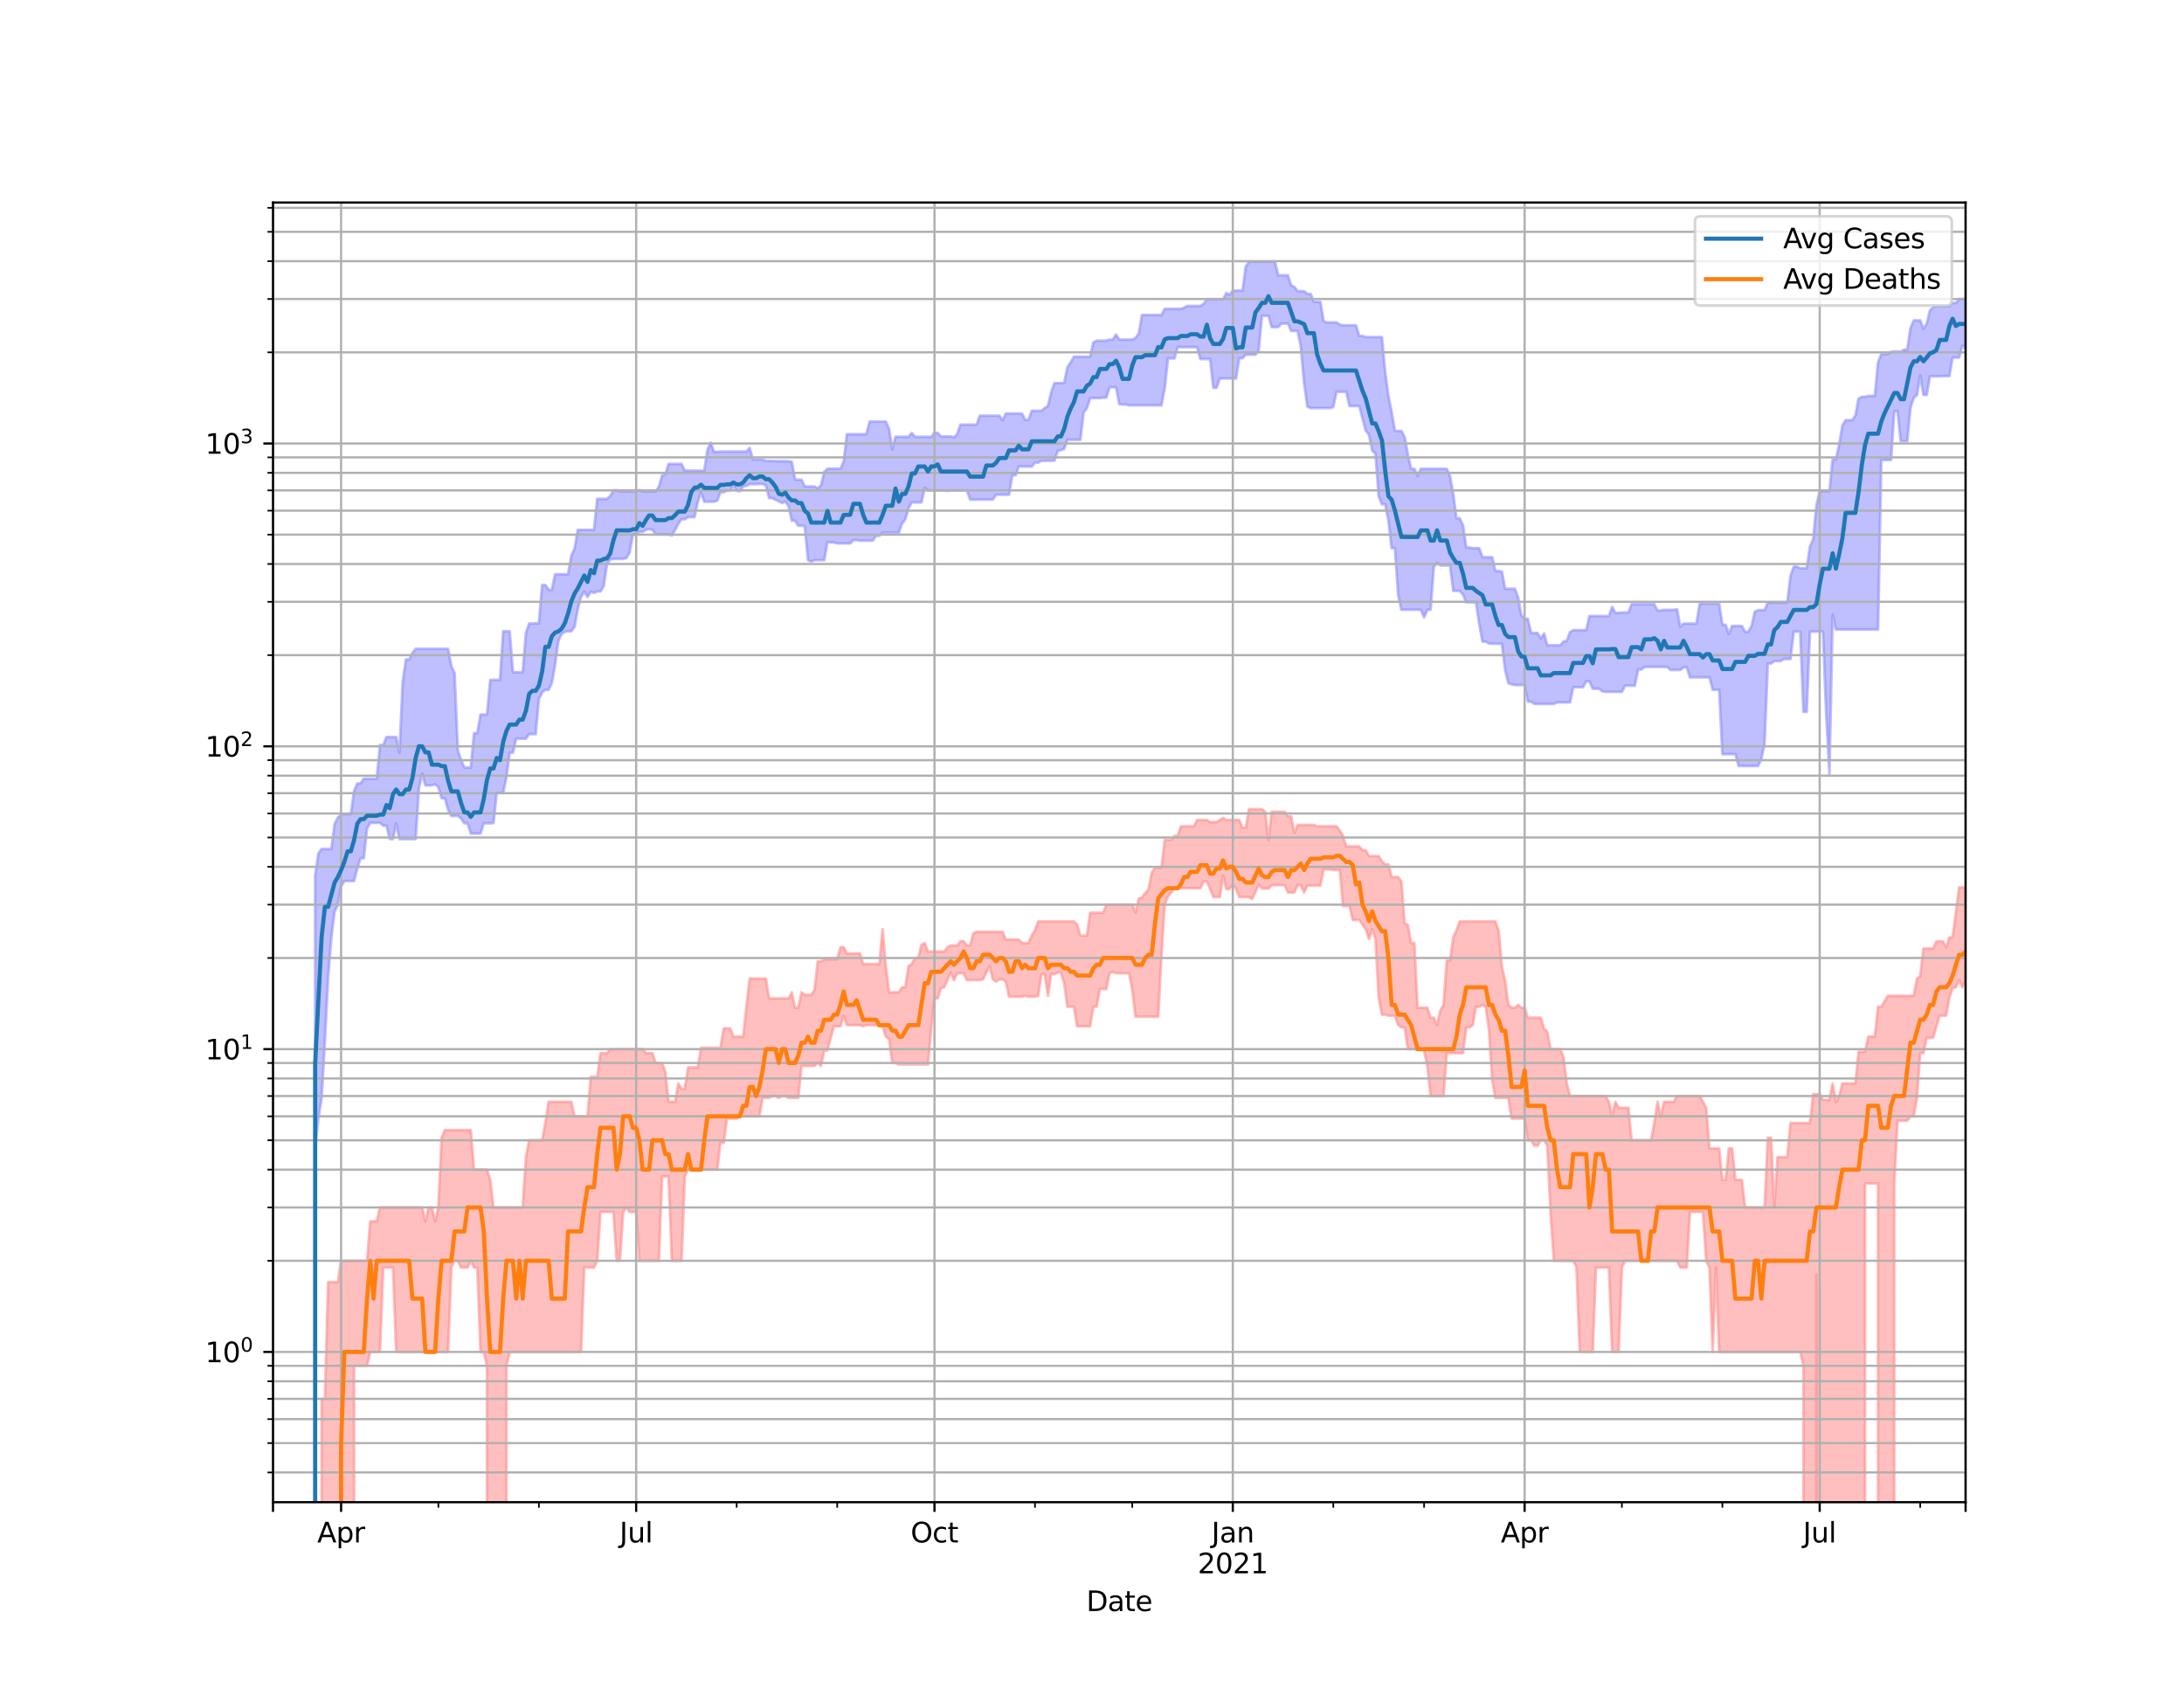 <?xml version="1.0" encoding="utf-8" standalone="no"?>
<!DOCTYPE svg PUBLIC "-//W3C//DTD SVG 1.1//EN"
  "http://www.w3.org/Graphics/SVG/1.1/DTD/svg11.dtd">
<svg height="612pt" version="1.1" viewBox="0 0 792 612" width="792pt" xmlns="http://www.w3.org/2000/svg" xmlns:xlink="http://www.w3.org/1999/xlink">
 <defs>
  <style type="text/css">*{stroke-linecap:butt;stroke-linejoin:round;}</style>
 </defs>
 <g id="figure_1">
  <g id="patch_1">
   <path d="M 0 612 
L 792 612 
L 792 0 
L 0 0 
z
" style="fill:#ffffff;"/>
  </g>
  <g id="axes_1">
   <g id="patch_2">
    <path d="M 99 544.68 
L 712.8 544.68 
L 712.8 73.44 
L 99 73.44 
z
" style="fill:#ffffff;"/>
   </g>
   <g id="PolyCollection_1">
    <path clip-path="url(#p68e2955192)" d="M 99 110291.008 
L 99 110291.008 
L 100.176 110291.008 
L 101.352 110291.008 
L 102.528 110291.008 
L 103.703 110291.008 
L 104.879 110291.008 
L 106.055 110291.008 
L 107.231 110291.008 
L 108.407 110291.008 
L 109.583 110291.008 
L 110.759 110291.008 
L 111.934 110291.008 
L 113.11 110291.008 
L 114.286 317.504 
L 115.462 309.43 
L 116.638 307.842 
L 117.814 307.842 
L 118.99 307.842 
L 120.166 307.842 
L 121.341 298.768 
L 122.517 296.499 
L 123.693 295.203 
L 124.869 295.203 
L 126.045 295.203 
L 127.221 295.203 
L 128.397 286.803 
L 129.572 284.07 
L 130.748 284.07 
L 131.924 282.331 
L 133.1 282.331 
L 134.276 282.331 
L 135.452 282.331 
L 136.628 282.331 
L 137.803 270.131 
L 138.979 270.131 
L 140.155 267.245 
L 141.331 267.245 
L 142.507 267.245 
L 143.683 267.245 
L 144.859 272.901 
L 146.034 247.219 
L 147.21 239.127 
L 148.386 239.127 
L 149.562 236.748 
L 150.738 235.271 
L 151.914 235.271 
L 153.09 235.271 
L 154.266 235.271 
L 155.441 235.271 
L 156.617 235.271 
L 157.793 235.271 
L 158.969 235.271 
L 160.145 235.271 
L 161.321 235.271 
L 162.497 235.271 
L 163.672 241.554 
L 164.848 244.028 
L 166.024 272.107 
L 167.2 275.523 
L 168.376 278.299 
L 169.552 278.299 
L 170.728 278.299 
L 171.903 265.844 
L 173.079 265.844 
L 174.255 259.095 
L 175.431 259.095 
L 176.607 259.095 
L 177.783 246.523 
L 178.959 246.523 
L 180.134 246.523 
L 181.31 246.523 
L 182.486 228.897 
L 183.662 228.897 
L 184.838 228.897 
L 186.014 243.756 
L 187.19 243.756 
L 188.366 243.756 
L 189.541 243.756 
L 190.717 229.457 
L 191.893 226.079 
L 193.069 226.079 
L 194.245 226.023 
L 195.421 226.023 
L 196.597 212.136 
L 197.772 212.136 
L 198.948 213.831 
L 200.124 213.831 
L 201.3 208.229 
L 202.476 208.229 
L 203.652 208.229 
L 204.828 208.229 
L 206.003 208.229 
L 207.179 201.484 
L 208.355 198.945 
L 209.531 192.116 
L 210.707 192.116 
L 211.883 192.116 
L 213.059 192.116 
L 214.234 192.116 
L 215.41 192.116 
L 216.586 180.872 
L 217.762 180.872 
L 218.938 180.872 
L 220.114 180.872 
L 221.29 179.859 
L 222.466 177.731 
L 223.641 177.731 
L 224.817 178.223 
L 225.993 178.223 
L 227.169 178.223 
L 228.345 178.223 
L 229.521 178.223 
L 230.697 178.223 
L 231.872 177.731 
L 233.048 178.223 
L 234.224 178.223 
L 235.4 178.223 
L 236.576 178.223 
L 237.752 178.223 
L 238.928 176.476 
L 240.103 172.384 
L 241.279 172.075 
L 242.455 168.196 
L 243.631 168.196 
L 244.807 168.196 
L 245.983 168.196 
L 247.159 168.196 
L 248.334 170.635 
L 249.51 170.635 
L 250.686 170.635 
L 251.862 170.635 
L 253.038 170.635 
L 254.214 170.635 
L 255.39 170.635 
L 256.566 163.04 
L 257.741 160.514 
L 258.917 163.851 
L 260.093 163.851 
L 261.269 163.745 
L 262.445 163.745 
L 263.621 163.745 
L 264.797 163.745 
L 265.972 163.745 
L 267.148 163.745 
L 268.324 163.745 
L 269.5 163.745 
L 270.676 163.745 
L 271.852 162.424 
L 273.028 166.598 
L 274.203 166.598 
L 275.379 166.598 
L 276.555 166.598 
L 277.731 167.134 
L 278.907 167.134 
L 280.083 167.134 
L 281.259 167.199 
L 282.434 167.199 
L 283.61 167.199 
L 284.786 167.199 
L 285.962 167.248 
L 287.138 167.445 
L 288.314 173.835 
L 289.49 173.948 
L 290.666 173.948 
L 291.841 176.39 
L 293.017 176.39 
L 294.193 176.39 
L 295.369 176.39 
L 296.545 176.989 
L 297.721 176.014 
L 298.897 171.13 
L 300.072 169.972 
L 301.248 169.972 
L 302.424 169.972 
L 303.6 169.972 
L 304.776 169.972 
L 305.952 167.319 
L 307.128 157.435 
L 308.303 157.435 
L 309.479 157.435 
L 310.655 157.435 
L 311.831 157.435 
L 313.007 157.435 
L 314.183 157.435 
L 315.359 152.871 
L 316.534 152.871 
L 317.71 152.871 
L 318.886 152.871 
L 320.062 152.871 
L 321.238 152.871 
L 322.414 155.426 
L 323.59 162.965 
L 324.766 158.378 
L 325.941 158.378 
L 327.117 158.378 
L 328.293 158.378 
L 329.469 158.378 
L 330.645 156.976 
L 331.821 158.378 
L 332.997 158.378 
L 334.172 158.378 
L 335.348 158.378 
L 336.524 158.378 
L 337.7 158.378 
L 338.876 156.976 
L 340.052 156.976 
L 341.228 158.26 
L 342.403 158.26 
L 343.579 158.26 
L 344.755 158.26 
L 345.931 158.587 
L 347.107 157.391 
L 348.283 153.97 
L 349.459 153.97 
L 350.634 153.97 
L 351.81 153.97 
L 352.986 153.97 
L 354.162 153.97 
L 355.338 150.716 
L 356.514 150.716 
L 357.69 150.716 
L 358.866 150.716 
L 360.041 150.716 
L 361.217 150.716 
L 362.393 150.716 
L 363.569 152.449 
L 364.745 149.966 
L 365.921 149.966 
L 367.097 149.966 
L 368.272 149.966 
L 369.448 149.966 
L 370.624 149.966 
L 371.8 152.257 
L 372.976 152.257 
L 374.152 148.966 
L 375.328 148.966 
L 376.503 148.966 
L 377.679 148.966 
L 378.855 147.961 
L 380.031 147.18 
L 381.207 142.161 
L 382.383 138.901 
L 383.559 138.901 
L 384.734 138.901 
L 385.91 138.901 
L 387.086 133.083 
L 388.262 131.425 
L 389.438 129.341 
L 390.614 129.341 
L 391.79 129.341 
L 392.966 129.341 
L 394.141 129.341 
L 395.317 129.341 
L 396.493 124.187 
L 397.669 123.534 
L 398.845 123.534 
L 400.021 123.534 
L 401.197 123.534 
L 402.372 123.137 
L 403.548 123.137 
L 404.724 121.298 
L 405.9 123.137 
L 407.076 123.137 
L 408.252 123.137 
L 409.428 123.137 
L 410.603 123.137 
L 411.779 122.556 
L 412.955 120.937 
L 414.131 114.211 
L 415.307 114.211 
L 416.483 114.211 
L 417.659 114.211 
L 418.834 114.211 
L 420.01 114.211 
L 421.186 114.324 
L 422.362 111.991 
L 423.538 111.991 
L 424.714 111.991 
L 425.89 111.991 
L 427.066 111.991 
L 428.241 111.991 
L 429.417 111.538 
L 430.593 110.936 
L 431.769 110.936 
L 432.945 110.936 
L 434.121 110.936 
L 435.297 110.936 
L 436.472 110.222 
L 437.648 108.492 
L 438.824 108.492 
L 440 108.492 
L 441.176 108.492 
L 442.352 108.492 
L 443.528 108.492 
L 444.703 106.233 
L 445.879 106.903 
L 447.055 105.368 
L 448.231 105.368 
L 449.407 105.368 
L 450.583 105.368 
L 451.759 96.693 
L 452.934 94.86 
L 454.11 94.86 
L 455.286 94.86 
L 456.462 94.86 
L 457.638 94.86 
L 458.814 94.86 
L 459.99 94.86 
L 461.166 94.86 
L 462.341 94.86 
L 463.517 99.821 
L 464.693 99.821 
L 465.869 99.821 
L 467.045 99.821 
L 468.221 103.47 
L 469.397 104.033 
L 470.572 105.585 
L 471.748 105.585 
L 472.924 105.585 
L 474.1 106.567 
L 475.276 106.567 
L 476.452 109.426 
L 477.628 109.426 
L 478.803 109.426 
L 479.979 116.426 
L 481.155 116.929 
L 482.331 116.929 
L 483.507 116.929 
L 484.683 116.929 
L 485.859 117.738 
L 487.034 117.955 
L 488.21 117.955 
L 489.386 117.955 
L 490.562 117.955 
L 491.738 117.955 
L 492.914 121.801 
L 494.09 121.801 
L 495.266 122.232 
L 496.441 122.232 
L 497.617 122.232 
L 498.793 122.232 
L 499.969 122.232 
L 501.145 122.232 
L 502.321 134.962 
L 503.497 143.588 
L 504.672 149.422 
L 505.848 156.272 
L 507.024 156.272 
L 508.2 156.272 
L 509.376 158.45 
L 510.552 164.884 
L 511.728 169.995 
L 512.903 169.995 
L 514.079 172.658 
L 515.255 169.995 
L 516.431 169.995 
L 517.607 169.995 
L 518.783 169.995 
L 519.959 169.995 
L 521.134 169.995 
L 522.31 169.995 
L 523.486 169.995 
L 524.662 169.995 
L 525.838 172.658 
L 527.014 179.251 
L 528.19 187.937 
L 529.366 187.937 
L 530.541 190.48 
L 531.717 198.533 
L 532.893 198.533 
L 534.069 198.787 
L 535.245 198.787 
L 536.421 198.787 
L 537.597 202.036 
L 538.772 202.036 
L 539.948 202.036 
L 541.124 202.036 
L 542.3 207.045 
L 543.476 207.045 
L 544.652 207.272 
L 545.828 213.484 
L 547.003 213.484 
L 548.179 213.484 
L 549.355 213.484 
L 550.531 216.699 
L 551.707 223.065 
L 552.883 224.403 
L 554.059 224.403 
L 555.234 229.538 
L 556.41 229.538 
L 557.586 229.538 
L 558.762 231.555 
L 559.938 229.679 
L 561.114 233.992 
L 562.29 233.992 
L 563.466 233.992 
L 564.641 233.992 
L 565.817 233.992 
L 566.993 232.597 
L 568.169 232.404 
L 569.345 229.257 
L 570.521 228.482 
L 571.697 228.482 
L 572.872 228.482 
L 574.048 228.482 
L 575.224 228.482 
L 576.4 223.382 
L 577.576 223.382 
L 578.752 223.382 
L 579.928 223.382 
L 581.103 223.382 
L 582.279 223.382 
L 583.455 223.382 
L 584.631 220.064 
L 585.807 222.245 
L 586.983 222.245 
L 588.159 222.089 
L 589.334 222.089 
L 590.51 222.089 
L 591.686 219.099 
L 592.862 219.099 
L 594.038 219.099 
L 595.214 219.099 
L 596.39 219.099 
L 597.566 219.099 
L 598.741 219.099 
L 599.917 219.099 
L 601.093 221.388 
L 602.269 221.388 
L 603.445 221.134 
L 604.621 221.134 
L 605.797 221.134 
L 606.972 221.134 
L 608.148 220.898 
L 609.324 227.198 
L 610.5 226.116 
L 611.676 226.116 
L 612.852 226.116 
L 614.028 226.116 
L 615.203 226.116 
L 616.379 218.873 
L 617.555 218.873 
L 618.731 218.873 
L 619.907 218.873 
L 621.083 218.873 
L 622.259 218.873 
L 623.434 218.873 
L 624.61 226.455 
L 625.786 226.569 
L 626.962 229.902 
L 628.138 226.968 
L 629.314 226.968 
L 630.49 226.968 
L 631.666 226.968 
L 632.841 229.117 
L 634.017 229.117 
L 635.193 226.968 
L 636.369 221.814 
L 637.545 221.252 
L 638.721 221.252 
L 639.897 221.252 
L 641.072 218.52 
L 642.248 218.52 
L 643.424 218.52 
L 644.6 218.52 
L 645.776 218.52 
L 646.952 218.52 
L 648.128 218.52 
L 649.303 208.773 
L 650.479 205.486 
L 651.655 205.486 
L 652.831 206.049 
L 654.007 206.049 
L 655.183 206.049 
L 656.359 198.229 
L 657.534 195.487 
L 658.71 183.163 
L 659.886 178.1 
L 661.062 178.1 
L 662.238 178.1 
L 663.414 178.1 
L 664.59 166.565 
L 665.766 166.565 
L 666.941 161.293 
L 668.117 154.264 
L 669.293 152.369 
L 670.469 152.369 
L 671.645 152.369 
L 672.821 150.731 
L 673.997 144.521 
L 675.172 143.885 
L 676.348 143.885 
L 677.524 143.555 
L 678.7 143.555 
L 679.876 143.555 
L 681.052 131.42 
L 682.228 128.433 
L 683.403 128.433 
L 684.579 128.433 
L 685.755 127.627 
L 686.931 127.409 
L 688.107 127.409 
L 689.283 127.594 
L 690.459 126.786 
L 691.634 126.786 
L 692.81 119.017 
L 693.986 116.173 
L 695.162 116.173 
L 696.338 116.173 
L 697.514 119.128 
L 698.69 117.422 
L 699.866 112.569 
L 701.041 111.372 
L 702.217 111.004 
L 703.393 111.004 
L 704.569 111.004 
L 705.745 111.004 
L 706.921 111.004 
L 708.097 109.854 
L 709.272 109.878 
L 710.448 108.446 
L 711.624 108.446 
L 712.8 108.446 
L 712.8 126.411 
L 712.8 126.411 
L 711.624 125.34 
L 710.448 129.636 
L 709.272 129.636 
L 708.097 129.636 
L 706.921 136.361 
L 705.745 136.361 
L 704.569 136.361 
L 703.393 136.447 
L 702.217 136.447 
L 701.041 136.447 
L 699.866 136.447 
L 698.69 143.185 
L 697.514 143.185 
L 696.338 136.105 
L 695.162 143.185 
L 693.986 144.241 
L 692.81 147.928 
L 691.634 159.963 
L 690.459 159.963 
L 689.283 159.963 
L 688.107 149.021 
L 686.931 149.178 
L 685.755 166.792 
L 684.579 166.792 
L 683.403 166.792 
L 682.228 166.792 
L 681.052 228.265 
L 679.876 228.265 
L 678.7 228.265 
L 677.524 228.265 
L 676.348 228.265 
L 675.172 228.265 
L 673.997 228.265 
L 672.821 228.265 
L 671.645 228.265 
L 670.469 228.265 
L 669.293 228.265 
L 668.117 228.265 
L 666.941 228.265 
L 665.766 228.265 
L 664.59 222.924 
L 663.414 280.653 
L 662.238 258.573 
L 661.062 229.017 
L 659.886 229.017 
L 658.71 229.017 
L 657.534 229.017 
L 656.359 229.017 
L 655.183 258.094 
L 654.007 258.094 
L 652.831 229.017 
L 651.655 229.017 
L 650.479 229.017 
L 649.303 238.955 
L 648.128 238.955 
L 646.952 238.955 
L 645.776 239.697 
L 644.6 239.697 
L 643.424 239.697 
L 642.248 240.604 
L 641.072 240.604 
L 639.897 269.754 
L 638.721 275.26 
L 637.545 277.742 
L 636.369 277.742 
L 635.193 277.742 
L 634.017 277.742 
L 632.841 277.742 
L 631.666 277.742 
L 630.49 277.742 
L 629.314 273.454 
L 628.138 273.454 
L 626.962 273.454 
L 625.786 273.454 
L 624.61 273.454 
L 623.434 250.108 
L 622.259 250.108 
L 621.083 250.108 
L 619.907 245.583 
L 618.731 245.583 
L 617.555 245.583 
L 616.379 245.583 
L 615.203 245.583 
L 614.028 245.583 
L 612.852 245.639 
L 611.676 241.97 
L 610.5 241.97 
L 609.324 242.922 
L 608.148 242.922 
L 606.972 242.922 
L 605.797 242.922 
L 604.621 241.814 
L 603.445 241.814 
L 602.269 241.814 
L 601.093 241.814 
L 599.917 241.814 
L 598.741 241.814 
L 597.566 241.814 
L 596.39 241.814 
L 595.214 242.762 
L 594.038 242.762 
L 592.862 248.612 
L 591.686 248.612 
L 590.51 248.612 
L 589.334 248.612 
L 588.159 250.859 
L 586.983 250.859 
L 585.807 250.859 
L 584.631 250.859 
L 583.455 250.859 
L 582.279 250.859 
L 581.103 250.701 
L 579.928 249.737 
L 578.752 249.737 
L 577.576 249.737 
L 576.4 247.044 
L 575.224 247.044 
L 574.048 249.186 
L 572.872 249.186 
L 571.697 249.186 
L 570.521 249.186 
L 569.345 254.697 
L 568.169 254.697 
L 566.993 254.697 
L 565.817 254.697 
L 564.641 254.697 
L 563.466 255.246 
L 562.29 255.246 
L 561.114 255.246 
L 559.938 255.246 
L 558.762 255.246 
L 557.586 255.246 
L 556.41 255.246 
L 555.234 254.424 
L 554.059 254.424 
L 552.883 248.402 
L 551.707 248.402 
L 550.531 248.402 
L 549.355 248.402 
L 548.179 248.133 
L 547.003 247.748 
L 545.828 242.948 
L 544.652 233.399 
L 543.476 233.399 
L 542.3 233.399 
L 541.124 233.399 
L 539.948 233.333 
L 538.772 232.64 
L 537.597 232.64 
L 536.421 226.135 
L 535.245 218.36 
L 534.069 218.36 
L 532.893 218.36 
L 531.717 218.36 
L 530.541 215.634 
L 529.366 214.253 
L 528.19 214.253 
L 527.014 214.253 
L 525.838 205.05 
L 524.662 205.05 
L 523.486 205.05 
L 522.31 205.05 
L 521.134 204.036 
L 519.959 205.571 
L 518.783 221.1 
L 517.607 221.1 
L 516.431 223.863 
L 515.255 221.1 
L 514.079 221.1 
L 512.903 221.1 
L 511.728 221.1 
L 510.552 221.1 
L 509.376 221.1 
L 508.2 221.1 
L 507.024 215.679 
L 505.848 198.734 
L 504.672 198.734 
L 503.497 188.873 
L 502.321 182.852 
L 501.145 182.852 
L 499.969 180.008 
L 498.793 164.481 
L 497.617 163.416 
L 496.441 157.538 
L 495.266 156.177 
L 494.09 151.612 
L 492.914 147.223 
L 491.738 147.223 
L 490.562 147.223 
L 489.386 147.223 
L 488.21 142.058 
L 487.034 142.058 
L 485.859 142.058 
L 484.683 142.058 
L 483.507 147.547 
L 482.331 147.971 
L 481.155 147.971 
L 479.979 147.971 
L 478.803 147.971 
L 477.628 147.971 
L 476.452 147.971 
L 475.276 147.971 
L 474.1 147.396 
L 472.924 138.847 
L 471.748 125.906 
L 470.572 119.992 
L 469.397 119.992 
L 468.221 119.992 
L 467.045 117.328 
L 465.869 117.328 
L 464.693 117.328 
L 463.517 118.59 
L 462.341 118.59 
L 461.166 118.59 
L 459.99 114.503 
L 458.814 114.503 
L 457.638 114.503 
L 456.462 127.048 
L 455.286 128.59 
L 454.11 128.59 
L 452.934 128.59 
L 451.759 128.59 
L 450.583 129.897 
L 449.407 129.897 
L 448.231 137.229 
L 447.055 137.229 
L 445.879 137.229 
L 444.703 137.229 
L 443.528 137.229 
L 442.352 137.229 
L 441.176 140.584 
L 440 140.584 
L 438.824 130.184 
L 437.648 130.184 
L 436.472 130.184 
L 435.297 130.184 
L 434.121 125.869 
L 432.945 125.869 
L 431.769 125.855 
L 430.593 125.855 
L 429.417 125.855 
L 428.241 125.855 
L 427.066 125.855 
L 425.89 129.967 
L 424.714 129.967 
L 423.538 129.967 
L 422.362 140.753 
L 421.186 146.983 
L 420.01 146.983 
L 418.834 146.983 
L 417.659 146.983 
L 416.483 146.983 
L 415.307 146.983 
L 414.131 146.983 
L 412.955 146.983 
L 411.779 146.983 
L 410.603 146.983 
L 409.428 146.983 
L 408.252 146.674 
L 407.076 146.674 
L 405.9 146.578 
L 404.724 140.407 
L 403.548 140.407 
L 402.372 140.407 
L 401.197 144.19 
L 400.021 144.19 
L 398.845 144.339 
L 397.669 144.339 
L 396.493 144.339 
L 395.317 144.339 
L 394.141 148.055 
L 392.966 149.5 
L 391.79 159.455 
L 390.614 159.455 
L 389.438 159.455 
L 388.262 159.455 
L 387.086 159.455 
L 385.91 162.781 
L 384.734 163.185 
L 383.559 163.522 
L 382.383 167.068 
L 381.207 167.068 
L 380.031 167.068 
L 378.855 167.068 
L 377.679 167.068 
L 376.503 167.736 
L 375.328 167.736 
L 374.152 169.158 
L 372.976 169.158 
L 371.8 169.158 
L 370.624 169.158 
L 369.448 169.158 
L 368.272 172.329 
L 367.097 172.329 
L 365.921 179.378 
L 364.745 179.378 
L 363.569 179.378 
L 362.393 179.378 
L 361.217 179.378 
L 360.041 181.127 
L 358.866 181.127 
L 357.69 181.149 
L 356.514 181.149 
L 355.338 181.149 
L 354.162 181.149 
L 352.986 181.149 
L 351.81 181.149 
L 350.634 177.847 
L 349.459 177.847 
L 348.283 177.847 
L 347.107 177.847 
L 345.931 177.847 
L 344.755 177.847 
L 343.579 178.011 
L 342.403 177.847 
L 341.228 177.847 
L 340.052 177.847 
L 338.876 177.847 
L 337.7 177.847 
L 336.524 177.847 
L 335.348 176.875 
L 334.172 182.19 
L 332.997 182.19 
L 331.821 182.19 
L 330.645 182.19 
L 329.469 184.25 
L 328.293 188.326 
L 327.117 189.827 
L 325.941 193.11 
L 324.766 193.11 
L 323.59 193.11 
L 322.414 193.11 
L 321.238 193.11 
L 320.062 193.11 
L 318.886 194.25 
L 317.71 194.25 
L 316.534 196.013 
L 315.359 196.013 
L 314.183 196.013 
L 313.007 196.013 
L 311.831 196.013 
L 310.655 195.824 
L 309.479 195.824 
L 308.303 197.042 
L 307.128 197.042 
L 305.952 197.042 
L 304.776 197.042 
L 303.6 197.042 
L 302.424 196.687 
L 301.248 196.666 
L 300.072 196.485 
L 298.897 203.112 
L 297.721 203.112 
L 296.545 203.112 
L 295.369 203.112 
L 294.193 203.636 
L 293.017 203.112 
L 291.841 190.765 
L 290.666 190.605 
L 289.49 190.605 
L 288.314 188.795 
L 287.138 188.795 
L 285.962 183.554 
L 284.786 181.855 
L 283.61 182.392 
L 282.434 181.774 
L 281.259 181.251 
L 280.083 180.597 
L 278.907 180.597 
L 277.731 176.021 
L 276.555 175.493 
L 275.379 175.493 
L 274.203 175.564 
L 273.028 175.564 
L 271.852 175.564 
L 270.676 176.139 
L 269.5 176.377 
L 268.324 178.134 
L 267.148 177.908 
L 265.972 176.133 
L 264.797 177.908 
L 263.621 177.908 
L 262.445 178.478 
L 261.269 178.478 
L 260.093 181.538 
L 258.917 181.915 
L 257.741 181.915 
L 256.566 181.915 
L 255.39 181.915 
L 254.214 178.478 
L 253.038 182.056 
L 251.862 187.509 
L 250.686 187.509 
L 249.51 187.509 
L 248.334 188.258 
L 247.159 188.258 
L 245.983 189.959 
L 244.807 192.143 
L 243.631 194.183 
L 242.455 193.753 
L 241.279 193.753 
L 240.103 193.753 
L 238.928 193.753 
L 237.752 193.753 
L 236.576 192.097 
L 235.4 191.823 
L 234.224 192.097 
L 233.048 192.848 
L 231.872 192.848 
L 230.697 193.753 
L 229.521 193.753 
L 228.345 200.28 
L 227.169 202.32 
L 225.993 202.64 
L 224.817 202.64 
L 223.641 202.64 
L 222.466 202.64 
L 221.29 202.846 
L 220.114 204.57 
L 218.938 212.501 
L 217.762 214.444 
L 216.586 214.444 
L 215.41 214.961 
L 214.234 214.562 
L 213.059 216.438 
L 211.883 214.562 
L 210.707 216.438 
L 209.531 220.814 
L 208.355 227.275 
L 207.179 228.877 
L 206.003 228.877 
L 204.828 229.117 
L 203.652 229.862 
L 202.476 232.489 
L 201.3 240.987 
L 200.124 247.659 
L 198.948 250.108 
L 197.772 250.108 
L 196.597 251.08 
L 195.421 253.449 
L 194.245 266.19 
L 193.069 266.19 
L 191.893 266.19 
L 190.717 267.826 
L 189.541 267.826 
L 188.366 267.826 
L 187.19 267.826 
L 186.014 272.901 
L 184.838 272.901 
L 183.662 281.725 
L 182.486 287.477 
L 181.31 287.477 
L 180.134 287.477 
L 178.959 298.425 
L 177.783 298.51 
L 176.607 298.51 
L 175.431 298.51 
L 174.255 302.249 
L 173.079 302.249 
L 171.903 302.249 
L 170.728 302.249 
L 169.552 298.51 
L 168.376 298.51 
L 167.2 296.746 
L 166.024 295.847 
L 164.848 295.847 
L 163.672 295.847 
L 162.497 293.632 
L 161.321 289.418 
L 160.145 289.418 
L 158.969 285.352 
L 157.793 284.387 
L 156.617 284.771 
L 155.441 284.771 
L 154.266 284.771 
L 153.09 280.477 
L 151.914 285.809 
L 150.738 304.234 
L 149.562 304.234 
L 148.386 304.234 
L 147.21 304.234 
L 146.034 304.234 
L 144.859 304.234 
L 143.683 298.596 
L 142.507 304.234 
L 141.331 304.234 
L 140.155 299.374 
L 138.979 299.374 
L 137.803 298.339 
L 136.628 298.339 
L 135.452 298.339 
L 134.276 298.339 
L 133.1 300.432 
L 131.924 311.184 
L 130.748 311.184 
L 129.572 314.899 
L 128.397 319.456 
L 127.221 319.456 
L 126.045 319.456 
L 124.869 319.456 
L 123.693 321.353 
L 122.517 328.177 
L 121.341 330.464 
L 120.166 339.866 
L 118.99 354.268 
L 117.814 377.627 
L 116.638 398.1 
L 115.462 405.566 
L 114.286 416.41 
L 113.11 110291.008 
L 111.934 110291.008 
L 110.759 110291.008 
L 109.583 110291.008 
L 108.407 110291.008 
L 107.231 110291.008 
L 106.055 110291.008 
L 104.879 110291.008 
L 103.703 110291.008 
L 102.528 110291.008 
L 101.352 110291.008 
L 100.176 110291.008 
L 99 110291.008 
z
" style="fill:#8080ff;fill-opacity:0.5;stroke:#8080ff;stroke-opacity:0.5;"/>
   </g>
   <g id="PolyCollection_2">
    <path clip-path="url(#p68e2955192)" d="M 99 110291.008 
L 99 110291.008 
L 100.176 110291.008 
L 101.352 110291.008 
L 102.528 110291.008 
L 103.703 110291.008 
L 104.879 110291.008 
L 106.055 110291.008 
L 107.231 110291.008 
L 108.407 110291.008 
L 109.583 110291.008 
L 110.759 110291.008 
L 111.934 110291.008 
L 113.11 110291.008 
L 114.286 110291.008 
L 115.462 110291.008 
L 116.638 507.215 
L 117.814 507.215 
L 118.99 464.903 
L 120.166 464.903 
L 121.341 464.903 
L 122.517 464.903 
L 123.693 457.153 
L 124.869 457.153 
L 126.045 457.153 
L 127.221 457.153 
L 128.397 457.153 
L 129.572 457.153 
L 130.748 457.153 
L 131.924 457.153 
L 133.1 457.153 
L 134.276 442.843 
L 135.452 442.843 
L 136.628 442.843 
L 137.803 437.818 
L 138.979 437.818 
L 140.155 437.818 
L 141.331 437.818 
L 142.507 437.818 
L 143.683 437.818 
L 144.859 437.818 
L 146.034 437.818 
L 147.21 437.818 
L 148.386 437.818 
L 149.562 437.818 
L 150.738 437.818 
L 151.914 437.818 
L 153.09 437.818 
L 154.266 442.843 
L 155.441 437.818 
L 156.617 437.818 
L 157.793 442.843 
L 158.969 437.818 
L 160.145 412.515 
L 161.321 409.789 
L 162.497 409.789 
L 163.672 409.789 
L 164.848 409.789 
L 166.024 409.789 
L 167.2 409.789 
L 168.376 409.789 
L 169.552 409.789 
L 170.728 409.789 
L 171.903 424.1 
L 173.079 424.1 
L 174.255 424.1 
L 175.431 424.1 
L 176.607 424.1 
L 177.783 427.818 
L 178.959 437.818 
L 180.134 437.818 
L 181.31 437.818 
L 182.486 437.818 
L 183.662 437.818 
L 184.838 437.818 
L 186.014 437.818 
L 187.19 437.818 
L 188.366 437.818 
L 189.541 437.818 
L 190.717 419.555 
L 191.893 413.459 
L 193.069 413.459 
L 194.245 413.459 
L 195.421 413.459 
L 196.597 413.459 
L 197.772 407.211 
L 198.948 399.503 
L 200.124 399.503 
L 201.3 399.503 
L 202.476 399.503 
L 203.652 399.503 
L 204.828 399.503 
L 206.003 399.503 
L 207.179 399.503 
L 208.355 404.765 
L 209.531 404.765 
L 210.707 404.765 
L 211.883 404.765 
L 213.059 404.765 
L 214.234 390.454 
L 215.41 390.454 
L 216.586 390.454 
L 217.762 381.858 
L 218.938 381.858 
L 220.114 381.858 
L 221.29 380.406 
L 222.466 380.406 
L 223.641 380.406 
L 224.817 380.406 
L 225.993 380.406 
L 227.169 380.406 
L 228.345 380.406 
L 229.521 380.406 
L 230.697 380.406 
L 231.872 380.406 
L 233.048 380.406 
L 234.224 381.858 
L 235.4 381.858 
L 236.576 381.858 
L 237.752 385.43 
L 238.928 385.43 
L 240.103 385.43 
L 241.279 388.72 
L 242.455 399.503 
L 243.631 399.503 
L 244.807 399.503 
L 245.983 392.869 
L 247.159 394.764 
L 248.334 394.764 
L 249.51 387.047 
L 250.686 387.047 
L 251.862 387.047 
L 253.038 387.047 
L 254.214 379.931 
L 255.39 379.931 
L 256.566 379.931 
L 257.741 379.931 
L 258.917 379.931 
L 260.093 379.931 
L 261.269 379.931 
L 262.445 372.919 
L 263.621 372.919 
L 264.797 372.919 
L 265.972 375.861 
L 267.148 375.861 
L 268.324 375.861 
L 269.5 375.861 
L 270.676 365.047 
L 271.852 354.823 
L 273.028 354.823 
L 274.203 354.823 
L 275.379 354.823 
L 276.555 354.823 
L 277.731 354.823 
L 278.907 362.034 
L 280.083 362.034 
L 281.259 362.034 
L 282.434 362.034 
L 283.61 362.034 
L 284.786 362.034 
L 285.962 362.034 
L 287.138 359.816 
L 288.314 365.394 
L 289.49 365.394 
L 290.666 359.816 
L 291.841 360.754 
L 293.017 360.754 
L 294.193 360.754 
L 295.369 358.896 
L 296.545 348.56 
L 297.721 348.56 
L 298.897 347.832 
L 300.072 347.832 
L 301.248 347.832 
L 302.424 347.832 
L 303.6 347.832 
L 304.776 343.462 
L 305.952 343.462 
L 307.128 345.712 
L 308.303 345.712 
L 309.479 345.712 
L 310.655 345.712 
L 311.831 345.712 
L 313.007 349.548 
L 314.183 349.548 
L 315.359 349.548 
L 316.534 349.548 
L 317.71 349.548 
L 318.886 349.548 
L 320.062 336.903 
L 321.238 350.303 
L 322.414 359.816 
L 323.59 359.816 
L 324.766 359.816 
L 325.941 359.816 
L 327.117 357.993 
L 328.293 357.993 
L 329.469 350.303 
L 330.645 349.548 
L 331.821 347.353 
L 332.997 347.353 
L 334.172 342.591 
L 335.348 341.948 
L 336.524 345.026 
L 337.7 345.026 
L 338.876 345.026 
L 340.052 345.026 
L 341.228 345.026 
L 342.403 345.026 
L 343.579 343.462 
L 344.755 342.808 
L 345.931 342.808 
L 347.107 342.808 
L 348.283 341.314 
L 349.459 341.314 
L 350.634 342.808 
L 351.81 342.808 
L 352.986 338.46 
L 354.162 337.87 
L 355.338 337.87 
L 356.514 337.87 
L 357.69 337.87 
L 358.866 337.87 
L 360.041 337.87 
L 361.217 337.87 
L 362.393 337.87 
L 363.569 337.87 
L 364.745 340.688 
L 365.921 340.688 
L 367.097 340.688 
L 368.272 340.688 
L 369.448 340.688 
L 370.624 341.948 
L 371.8 341.948 
L 372.976 341.948 
L 374.152 339.258 
L 375.328 337.287 
L 376.503 334.113 
L 377.679 334.113 
L 378.855 334.113 
L 380.031 334.113 
L 381.207 334.113 
L 382.383 334.113 
L 383.559 334.113 
L 384.734 334.113 
L 385.91 334.113 
L 387.086 334.113 
L 388.262 334.113 
L 389.438 334.113 
L 390.614 335.21 
L 391.79 339.258 
L 392.966 339.258 
L 394.141 339.258 
L 395.317 330.968 
L 396.493 330.968 
L 397.669 330.968 
L 398.845 330.968 
L 400.021 330.968 
L 401.197 328.018 
L 402.372 328.018 
L 403.548 328.018 
L 404.724 328.018 
L 405.9 328.018 
L 407.076 328.018 
L 408.252 328.018 
L 409.428 328.018 
L 410.603 328.018 
L 411.779 330.968 
L 412.955 325.843 
L 414.131 325.389 
L 415.307 323.908 
L 416.483 322.472 
L 417.659 316.495 
L 418.834 314.658 
L 420.01 314.658 
L 421.186 314.658 
L 422.362 304.525 
L 423.538 304.525 
L 424.714 304.525 
L 425.89 303.09 
L 427.066 303.09 
L 428.241 299.637 
L 429.417 299.637 
L 430.593 299.637 
L 431.769 299.637 
L 432.945 299.637 
L 434.121 297.327 
L 435.297 297.327 
L 436.472 297.327 
L 437.648 297.327 
L 438.824 298.084 
L 440 298.084 
L 441.176 298.084 
L 442.352 297.327 
L 443.528 296.581 
L 444.703 297.327 
L 445.879 297.327 
L 447.055 297.327 
L 448.231 297.327 
L 449.407 297.327 
L 450.583 300.165 
L 451.759 300.165 
L 452.934 293.401 
L 454.11 293.401 
L 455.286 293.401 
L 456.462 293.401 
L 457.638 293.401 
L 458.814 294.333 
L 459.99 304.719 
L 461.166 294.333 
L 462.341 294.333 
L 463.517 294.333 
L 464.693 294.333 
L 465.869 294.333 
L 467.045 296.009 
L 468.221 296.009 
L 469.397 302.064 
L 470.572 299.113 
L 471.748 299.113 
L 472.924 299.113 
L 474.1 299.113 
L 475.276 299.113 
L 476.452 299.113 
L 477.628 299.637 
L 478.803 299.637 
L 479.979 299.637 
L 481.155 299.637 
L 482.331 299.637 
L 483.507 299.637 
L 484.683 299.637 
L 485.859 301.15 
L 487.034 303.184 
L 488.21 306.914 
L 489.386 306.914 
L 490.562 306.914 
L 491.738 306.914 
L 492.914 306.914 
L 494.09 308.261 
L 495.266 308.261 
L 496.441 310.409 
L 497.617 310.409 
L 498.793 310.409 
L 499.969 310.409 
L 501.145 312.314 
L 502.321 313.472 
L 503.497 313.472 
L 504.672 318.017 
L 505.848 318.017 
L 507.024 318.017 
L 508.2 319.589 
L 509.376 334.841 
L 510.552 335.395 
L 511.728 341.948 
L 512.903 341.948 
L 514.079 365.394 
L 515.255 365.394 
L 516.431 365.394 
L 517.607 365.394 
L 518.783 369.008 
L 519.959 369.008 
L 521.134 371.712 
L 522.31 366.45 
L 523.486 364.361 
L 524.662 348.316 
L 525.838 348.316 
L 527.014 339.866 
L 528.19 337.287 
L 529.366 334.113 
L 530.541 334.113 
L 531.717 334.113 
L 532.893 334.113 
L 534.069 334.113 
L 535.245 334.113 
L 536.421 334.113 
L 537.597 334.113 
L 538.772 334.113 
L 539.948 334.113 
L 541.124 334.113 
L 542.3 334.113 
L 543.476 337.481 
L 544.652 350.557 
L 545.828 355.667 
L 547.003 364.361 
L 548.179 365.394 
L 549.355 365.394 
L 550.531 364.361 
L 551.707 365.394 
L 552.883 365.394 
L 554.059 369.008 
L 555.234 369.008 
L 556.41 369.008 
L 557.586 369.008 
L 558.762 369.008 
L 559.938 372.919 
L 561.114 374.158 
L 562.29 380.406 
L 563.466 380.406 
L 564.641 380.406 
L 565.817 380.406 
L 566.993 383.356 
L 568.169 392.869 
L 569.345 397.414 
L 570.521 397.414 
L 571.697 397.414 
L 572.872 397.414 
L 574.048 397.414 
L 575.224 397.414 
L 576.4 397.414 
L 577.576 397.414 
L 578.752 397.414 
L 579.928 397.414 
L 581.103 397.414 
L 582.279 397.414 
L 583.455 399.503 
L 584.631 404.765 
L 585.807 399.503 
L 586.983 401.687 
L 588.159 401.687 
L 589.334 401.687 
L 590.51 401.687 
L 591.686 413.459 
L 592.862 413.459 
L 594.038 413.459 
L 595.214 413.459 
L 596.39 413.459 
L 597.566 413.459 
L 598.741 413.459 
L 599.917 407.211 
L 601.093 399.503 
L 602.269 404.765 
L 603.445 399.503 
L 604.621 399.503 
L 605.797 399.503 
L 606.972 399.503 
L 608.148 397.414 
L 609.324 397.414 
L 610.5 397.414 
L 611.676 397.414 
L 612.852 397.414 
L 614.028 397.414 
L 615.203 397.414 
L 616.379 397.414 
L 617.555 399.503 
L 618.731 401.687 
L 619.907 416.41 
L 621.083 416.41 
L 622.259 416.41 
L 623.434 416.41 
L 624.61 427.818 
L 625.786 427.818 
L 626.962 416.41 
L 628.138 416.41 
L 629.314 427.818 
L 630.49 427.818 
L 631.666 427.818 
L 632.841 437.818 
L 634.017 437.818 
L 635.193 437.818 
L 636.369 437.818 
L 637.545 437.818 
L 638.721 437.818 
L 639.897 437.818 
L 641.072 412.515 
L 642.248 412.515 
L 643.424 437.818 
L 644.6 419.555 
L 645.776 419.555 
L 646.952 419.555 
L 648.128 419.555 
L 649.303 407.211 
L 650.479 407.211 
L 651.655 407.211 
L 652.831 407.211 
L 654.007 407.211 
L 655.183 407.211 
L 656.359 407.211 
L 657.534 396.738 
L 658.71 396.738 
L 659.886 396.738 
L 661.062 398.797 
L 662.238 398.797 
L 663.414 398.797 
L 664.59 392.869 
L 665.766 399.503 
L 666.941 397.414 
L 668.117 392.869 
L 669.293 392.869 
L 670.469 392.869 
L 671.645 392.869 
L 672.821 392.869 
L 673.997 381.369 
L 675.172 381.369 
L 676.348 381.369 
L 677.524 375.861 
L 678.7 375.861 
L 679.876 375.861 
L 681.052 365.047 
L 682.228 365.047 
L 683.403 363.018 
L 684.579 361.071 
L 685.755 361.071 
L 686.931 361.071 
L 688.107 361.071 
L 689.283 361.071 
L 690.459 361.071 
L 691.634 361.071 
L 692.81 361.071 
L 693.986 361.071 
L 695.162 354.823 
L 696.338 353.993 
L 697.514 343.904 
L 698.69 343.904 
L 699.866 343.904 
L 701.041 343.904 
L 702.217 341.314 
L 703.393 341.314 
L 704.569 341.314 
L 705.745 343.462 
L 706.921 339.866 
L 708.097 339.866 
L 709.272 330.968 
L 710.448 321.769 
L 711.624 321.769 
L 712.8 321.769 
L 712.8 355.384 
L 712.8 355.384 
L 711.624 357.993 
L 710.448 355.384 
L 709.272 357.993 
L 708.097 358.292 
L 706.921 361.711 
L 705.745 368.263 
L 704.569 368.263 
L 703.393 368.263 
L 702.217 372.111 
L 701.041 376.296 
L 699.866 376.296 
L 698.69 376.296 
L 697.514 381.858 
L 696.338 381.858 
L 695.162 398.1 
L 693.986 404.765 
L 692.81 404.765 
L 691.634 406.382 
L 690.459 406.382 
L 689.283 406.382 
L 688.107 406.382 
L 686.931 429.124 
L 685.755 110291.008 
L 684.579 110291.008 
L 683.403 110291.008 
L 682.228 110291.008 
L 681.052 429.124 
L 679.876 429.124 
L 678.7 429.124 
L 677.524 429.124 
L 676.348 429.124 
L 675.172 110291.008 
L 673.997 110291.008 
L 672.821 110291.008 
L 671.645 110291.008 
L 670.469 110291.008 
L 669.293 110291.008 
L 668.117 110291.008 
L 666.941 110291.008 
L 665.766 110291.008 
L 664.59 110291.008 
L 663.414 110291.008 
L 662.238 110291.008 
L 661.062 110291.008 
L 659.886 110291.008 
L 658.71 462.178 
L 657.534 110291.008 
L 656.359 110291.008 
L 655.183 110291.008 
L 654.007 495.231 
L 652.831 490.207 
L 651.655 490.207 
L 650.479 490.207 
L 649.303 490.207 
L 648.128 490.207 
L 646.952 490.207 
L 645.776 490.207 
L 644.6 490.207 
L 643.424 490.207 
L 642.248 490.207 
L 641.072 490.207 
L 639.897 490.207 
L 638.721 490.207 
L 637.545 490.207 
L 636.369 490.207 
L 635.193 490.207 
L 634.017 490.207 
L 632.841 490.207 
L 631.666 490.207 
L 630.49 490.207 
L 629.314 490.207 
L 628.138 490.207 
L 626.962 490.207 
L 625.786 490.207 
L 624.61 490.207 
L 623.434 490.207 
L 622.259 459.599 
L 621.083 490.207 
L 619.907 459.599 
L 618.731 457.153 
L 617.555 439.435 
L 616.379 439.435 
L 615.203 439.435 
L 614.028 439.435 
L 612.852 439.435 
L 611.676 459.599 
L 610.5 459.599 
L 609.324 459.599 
L 608.148 457.153 
L 606.972 457.153 
L 605.797 457.153 
L 604.621 457.153 
L 603.445 457.153 
L 602.269 457.153 
L 601.093 457.153 
L 599.917 457.153 
L 598.741 457.153 
L 597.566 457.153 
L 596.39 457.153 
L 595.214 457.153 
L 594.038 457.153 
L 592.862 457.153 
L 591.686 457.153 
L 590.51 457.153 
L 589.334 457.153 
L 588.159 459.599 
L 586.983 490.207 
L 585.807 490.207 
L 584.631 490.207 
L 583.455 459.599 
L 582.279 459.599 
L 581.103 459.599 
L 579.928 459.599 
L 578.752 459.599 
L 577.576 490.207 
L 576.4 490.207 
L 575.224 490.207 
L 574.048 490.207 
L 572.872 490.207 
L 571.697 459.599 
L 570.521 457.153 
L 569.345 457.153 
L 568.169 457.153 
L 566.993 457.153 
L 565.817 457.153 
L 564.641 457.153 
L 563.466 457.153 
L 562.29 439.435 
L 561.114 415.406 
L 559.938 413.459 
L 558.762 413.459 
L 557.586 415.406 
L 556.41 415.406 
L 555.234 413.459 
L 554.059 413.459 
L 552.883 405.566 
L 551.707 405.566 
L 550.531 405.566 
L 549.355 405.566 
L 548.179 405.566 
L 547.003 398.1 
L 545.828 398.1 
L 544.652 398.1 
L 543.476 398.1 
L 542.3 398.1 
L 541.124 391.646 
L 539.948 373.328 
L 538.772 365.047 
L 537.597 364.361 
L 536.421 365.047 
L 535.245 365.047 
L 534.069 371.712 
L 532.893 372.513 
L 531.717 372.513 
L 530.541 381.858 
L 529.366 381.858 
L 528.19 381.858 
L 527.014 381.858 
L 525.838 381.858 
L 524.662 381.858 
L 523.486 397.414 
L 522.31 397.414 
L 521.134 397.414 
L 519.959 397.414 
L 518.783 397.414 
L 517.607 386.502 
L 516.431 380.885 
L 515.255 380.406 
L 514.079 380.406 
L 512.903 380.406 
L 511.728 380.406 
L 510.552 380.406 
L 509.376 372.513 
L 508.2 372.513 
L 507.024 371.712 
L 505.848 368.263 
L 504.672 368.263 
L 503.497 368.263 
L 502.321 367.895 
L 501.145 367.895 
L 499.969 361.711 
L 498.793 340.481 
L 497.617 336.903 
L 496.441 340.481 
L 495.266 336.903 
L 494.09 335.21 
L 492.914 333.575 
L 491.738 333.575 
L 490.562 333.575 
L 489.386 328.497 
L 488.21 328.497 
L 487.034 328.497 
L 485.859 315.506 
L 484.683 315.506 
L 483.507 315.506 
L 482.331 315.263 
L 481.155 315.263 
L 479.979 315.263 
L 478.803 321.077 
L 477.628 321.077 
L 476.452 321.077 
L 475.276 321.077 
L 474.1 321.077 
L 472.924 323.617 
L 471.748 320.94 
L 470.572 320.94 
L 469.397 323.617 
L 468.221 323.617 
L 467.045 323.617 
L 465.869 320.94 
L 464.693 320.94 
L 463.517 320.94 
L 462.341 320.94 
L 461.166 320.94 
L 459.99 322.19 
L 458.814 322.19 
L 457.638 322.19 
L 456.462 320.803 
L 455.286 323.328 
L 454.11 325.995 
L 452.934 325.239 
L 451.759 325.239 
L 450.583 325.239 
L 449.407 325.239 
L 448.231 322.33 
L 447.055 320.803 
L 445.879 322.33 
L 444.703 322.33 
L 443.528 317.504 
L 442.352 325.239 
L 441.176 325.239 
L 440 325.239 
L 438.824 322.33 
L 437.648 319.589 
L 436.472 319.589 
L 435.297 322.049 
L 434.121 322.049 
L 432.945 322.049 
L 431.769 322.049 
L 430.593 322.049 
L 429.417 322.049 
L 428.241 322.049 
L 427.066 322.19 
L 425.89 322.19 
L 424.714 323.617 
L 423.538 325.089 
L 422.362 328.018 
L 421.186 346.878 
L 420.01 368.634 
L 418.834 368.634 
L 417.659 368.634 
L 416.483 368.634 
L 415.307 368.634 
L 414.131 368.634 
L 412.955 368.634 
L 411.779 368.634 
L 410.603 358.896 
L 409.428 352.91 
L 408.252 352.91 
L 407.076 352.91 
L 405.9 352.91 
L 404.724 352.91 
L 403.548 352.377 
L 402.372 352.91 
L 401.197 358.593 
L 400.021 358.593 
L 398.845 358.593 
L 397.669 365.047 
L 396.493 365.047 
L 395.317 372.111 
L 394.141 372.111 
L 392.966 372.111 
L 391.79 372.111 
L 390.614 372.111 
L 389.438 365.047 
L 388.262 365.047 
L 387.086 365.047 
L 385.91 356.526 
L 384.734 352.642 
L 383.559 352.642 
L 382.383 353.178 
L 381.207 353.178 
L 380.031 361.071 
L 378.855 353.178 
L 377.679 353.178 
L 376.503 361.071 
L 375.328 361.39 
L 374.152 361.39 
L 372.976 361.39 
L 371.8 361.071 
L 370.624 361.39 
L 369.448 361.39 
L 368.272 361.39 
L 367.097 361.39 
L 365.921 361.39 
L 364.745 355.951 
L 363.569 355.102 
L 362.393 355.102 
L 361.217 355.951 
L 360.041 355.102 
L 358.866 350.303 
L 357.69 352.642 
L 356.514 355.102 
L 355.338 355.384 
L 354.162 355.384 
L 352.986 355.384 
L 351.81 355.384 
L 350.634 355.384 
L 349.459 352.91 
L 348.283 352.91 
L 347.107 352.91 
L 345.931 355.384 
L 344.755 352.642 
L 343.579 355.384 
L 342.403 357.993 
L 341.228 358.292 
L 340.052 362.034 
L 338.876 362.034 
L 337.7 372.919 
L 336.524 385.963 
L 335.348 385.963 
L 334.172 385.963 
L 332.997 385.963 
L 331.821 385.963 
L 330.645 385.963 
L 329.469 385.963 
L 328.293 385.963 
L 327.117 385.963 
L 325.941 385.963 
L 324.766 385.43 
L 323.59 385.43 
L 322.414 376.736 
L 321.238 375.861 
L 320.062 372.111 
L 318.886 372.111 
L 317.71 371.712 
L 316.534 371.712 
L 315.359 371.712 
L 314.183 371.712 
L 313.007 372.111 
L 311.831 371.712 
L 310.655 371.712 
L 309.479 371.712 
L 308.303 371.712 
L 307.128 371.712 
L 305.952 368.263 
L 304.776 372.111 
L 303.6 372.111 
L 302.424 372.111 
L 301.248 376.296 
L 300.072 380.885 
L 298.897 380.885 
L 297.721 386.502 
L 296.545 385.43 
L 295.369 386.502 
L 294.193 386.502 
L 293.017 386.502 
L 291.841 386.502 
L 290.666 386.502 
L 289.49 398.1 
L 288.314 398.1 
L 287.138 398.1 
L 285.962 398.1 
L 284.786 397.414 
L 283.61 397.414 
L 282.434 398.1 
L 281.259 397.414 
L 280.083 397.414 
L 278.907 398.1 
L 277.731 398.1 
L 276.555 398.1 
L 275.379 404.765 
L 274.203 404.765 
L 273.028 404.765 
L 271.852 404.765 
L 270.676 404.765 
L 269.5 404.765 
L 268.324 404.765 
L 267.148 405.566 
L 265.972 405.566 
L 264.797 405.566 
L 263.621 405.566 
L 262.445 414.423 
L 261.269 414.423 
L 260.093 424.1 
L 258.917 424.1 
L 257.741 424.1 
L 256.566 424.1 
L 255.39 424.1 
L 254.214 424.1 
L 253.038 424.1 
L 251.862 424.1 
L 250.686 424.1 
L 249.51 424.1 
L 248.334 426.546 
L 247.159 457.153 
L 245.983 457.153 
L 244.807 457.153 
L 243.631 457.153 
L 242.455 426.546 
L 241.279 426.546 
L 240.103 426.546 
L 238.928 457.153 
L 237.752 457.153 
L 236.576 457.153 
L 235.4 457.153 
L 234.224 457.153 
L 233.048 457.153 
L 231.872 457.153 
L 230.697 439.435 
L 229.521 439.435 
L 228.345 439.435 
L 227.169 437.818 
L 225.993 439.435 
L 224.817 457.153 
L 223.641 457.153 
L 222.466 439.435 
L 221.29 439.435 
L 220.114 439.435 
L 218.938 439.435 
L 217.762 439.435 
L 216.586 457.153 
L 215.41 459.599 
L 214.234 459.599 
L 213.059 459.599 
L 211.883 459.599 
L 210.707 490.207 
L 209.531 490.207 
L 208.355 490.207 
L 207.179 490.207 
L 206.003 490.207 
L 204.828 490.207 
L 203.652 490.207 
L 202.476 490.207 
L 201.3 490.207 
L 200.124 490.207 
L 198.948 490.207 
L 197.772 490.207 
L 196.597 490.207 
L 195.421 490.207 
L 194.245 490.207 
L 193.069 490.207 
L 191.893 490.207 
L 190.717 490.207 
L 189.541 490.207 
L 188.366 490.207 
L 187.19 490.207 
L 186.014 490.207 
L 184.838 490.207 
L 183.662 495.231 
L 182.486 110291.008 
L 181.31 110291.008 
L 180.134 110291.008 
L 178.959 110291.008 
L 177.783 110291.008 
L 176.607 495.231 
L 175.431 490.207 
L 174.255 490.207 
L 173.079 459.599 
L 171.903 459.599 
L 170.728 457.153 
L 169.552 459.599 
L 168.376 459.599 
L 167.2 459.599 
L 166.024 457.153 
L 164.848 457.153 
L 163.672 459.599 
L 162.497 490.207 
L 161.321 490.207 
L 160.145 490.207 
L 158.969 490.207 
L 157.793 490.207 
L 156.617 490.207 
L 155.441 490.207 
L 154.266 490.207 
L 153.09 490.207 
L 151.914 490.207 
L 150.738 490.207 
L 149.562 490.207 
L 148.386 490.207 
L 147.21 490.207 
L 146.034 490.207 
L 144.859 490.207 
L 143.683 490.207 
L 142.507 459.599 
L 141.331 459.599 
L 140.155 459.599 
L 138.979 459.599 
L 137.803 490.207 
L 136.628 490.207 
L 135.452 490.207 
L 134.276 490.207 
L 133.1 495.231 
L 131.924 495.231 
L 130.748 495.231 
L 129.572 495.231 
L 128.397 495.231 
L 127.221 110291.008 
L 126.045 110291.008 
L 124.869 110291.008 
L 123.693 110291.008 
L 122.517 110291.008 
L 121.341 110291.008 
L 120.166 110291.008 
L 118.99 110291.008 
L 117.814 110291.008 
L 116.638 110291.008 
L 115.462 110291.008 
L 114.286 110291.008 
L 113.11 110291.008 
L 111.934 110291.008 
L 110.759 110291.008 
L 109.583 110291.008 
L 108.407 110291.008 
L 107.231 110291.008 
L 106.055 110291.008 
L 104.879 110291.008 
L 103.703 110291.008 
L 102.528 110291.008 
L 101.352 110291.008 
L 100.176 110291.008 
L 99 110291.008 
z
" style="fill:#ff8080;fill-opacity:0.5;stroke:#ff8080;stroke-opacity:0.5;"/>
   </g>
   <g id="matplotlib.axis_1">
    <g id="xtick_1">
     <g id="line2d_1">
      <path clip-path="url(#p68e2955192)" d="M 99 544.68 
L 99 73.44 
" style="fill:none;stroke:#b0b0b0;stroke-linecap:square;stroke-width:0.8;"/>
     </g>
     <g id="line2d_2">
      <defs>
       <path d="M 0 0 
L 0 3.5 
" id="m4abed1d830" style="stroke:#000000;stroke-width:0.8;"/>
      </defs>
      <g>
       <use style="stroke:#000000;stroke-width:0.8;" x="99" xlink:href="#m4abed1d830" y="544.68"/>
      </g>
     </g>
    </g>
    <g id="xtick_2">
     <g id="line2d_3">
      <path clip-path="url(#p68e2955192)" d="M 123.693 544.68 
L 123.693 73.44 
" style="fill:none;stroke:#b0b0b0;stroke-linecap:square;stroke-width:0.8;"/>
     </g>
     <g id="line2d_4">
      <g>
       <use style="stroke:#000000;stroke-width:0.8;" x="123.693" xlink:href="#m4abed1d830" y="544.68"/>
      </g>
     </g>
     <g id="text_1">
      <!-- Apr -->
      <g transform="translate(115.043 559.278)scale(0.1 -0.1)">
       <defs>
        <path d="M 2188 4044 
L 1331 1722 
L 3047 1722 
L 2188 4044 
z
M 1831 4666 
L 2547 4666 
L 4325 0 
L 3669 0 
L 3244 1197 
L 1141 1197 
L 716 0 
L 50 0 
L 1831 4666 
z
" id="DejaVuSans-41" transform="scale(0.016)"/>
        <path d="M 1159 525 
L 1159 -1331 
L 581 -1331 
L 581 3500 
L 1159 3500 
L 1159 2969 
Q 1341 3281 1617 3432 
Q 1894 3584 2278 3584 
Q 2916 3584 3314 3078 
Q 3713 2572 3713 1747 
Q 3713 922 3314 415 
Q 2916 -91 2278 -91 
Q 1894 -91 1617 61 
Q 1341 213 1159 525 
z
M 3116 1747 
Q 3116 2381 2855 2742 
Q 2594 3103 2138 3103 
Q 1681 3103 1420 2742 
Q 1159 2381 1159 1747 
Q 1159 1113 1420 752 
Q 1681 391 2138 391 
Q 2594 391 2855 752 
Q 3116 1113 3116 1747 
z
" id="DejaVuSans-70" transform="scale(0.016)"/>
        <path d="M 2631 2963 
Q 2534 3019 2420 3045 
Q 2306 3072 2169 3072 
Q 1681 3072 1420 2755 
Q 1159 2438 1159 1844 
L 1159 0 
L 581 0 
L 581 3500 
L 1159 3500 
L 1159 2956 
Q 1341 3275 1631 3429 
Q 1922 3584 2338 3584 
Q 2397 3584 2469 3576 
Q 2541 3569 2628 3553 
L 2631 2963 
z
" id="DejaVuSans-72" transform="scale(0.016)"/>
       </defs>
       <use xlink:href="#DejaVuSans-41"/>
       <use x="68.408" xlink:href="#DejaVuSans-70"/>
       <use x="131.885" xlink:href="#DejaVuSans-72"/>
      </g>
     </g>
    </g>
    <g id="xtick_3">
     <g id="line2d_5">
      <path clip-path="url(#p68e2955192)" d="M 230.697 544.68 
L 230.697 73.44 
" style="fill:none;stroke:#b0b0b0;stroke-linecap:square;stroke-width:0.8;"/>
     </g>
     <g id="line2d_6">
      <g>
       <use style="stroke:#000000;stroke-width:0.8;" x="230.697" xlink:href="#m4abed1d830" y="544.68"/>
      </g>
     </g>
     <g id="text_2">
      <!-- Jul -->
      <g transform="translate(224.664 559.278)scale(0.1 -0.1)">
       <defs>
        <path d="M 628 4666 
L 1259 4666 
L 1259 325 
Q 1259 -519 939 -900 
Q 619 -1281 -91 -1281 
L -331 -1281 
L -331 -750 
L -134 -750 
Q 284 -750 456 -515 
Q 628 -281 628 325 
L 628 4666 
z
" id="DejaVuSans-4a" transform="scale(0.016)"/>
        <path d="M 544 1381 
L 544 3500 
L 1119 3500 
L 1119 1403 
Q 1119 906 1312 657 
Q 1506 409 1894 409 
Q 2359 409 2629 706 
Q 2900 1003 2900 1516 
L 2900 3500 
L 3475 3500 
L 3475 0 
L 2900 0 
L 2900 538 
Q 2691 219 2414 64 
Q 2138 -91 1772 -91 
Q 1169 -91 856 284 
Q 544 659 544 1381 
z
M 1991 3584 
L 1991 3584 
z
" id="DejaVuSans-75" transform="scale(0.016)"/>
        <path d="M 603 4863 
L 1178 4863 
L 1178 0 
L 603 0 
L 603 4863 
z
" id="DejaVuSans-6c" transform="scale(0.016)"/>
       </defs>
       <use xlink:href="#DejaVuSans-4a"/>
       <use x="29.492" xlink:href="#DejaVuSans-75"/>
       <use x="92.871" xlink:href="#DejaVuSans-6c"/>
      </g>
     </g>
    </g>
    <g id="xtick_4">
     <g id="line2d_7">
      <path clip-path="url(#p68e2955192)" d="M 338.876 544.68 
L 338.876 73.44 
" style="fill:none;stroke:#b0b0b0;stroke-linecap:square;stroke-width:0.8;"/>
     </g>
     <g id="line2d_8">
      <g>
       <use style="stroke:#000000;stroke-width:0.8;" x="338.876" xlink:href="#m4abed1d830" y="544.68"/>
      </g>
     </g>
     <g id="text_3">
      <!-- Oct -->
      <g transform="translate(330.231 559.278)scale(0.1 -0.1)">
       <defs>
        <path d="M 2522 4238 
Q 1834 4238 1429 3725 
Q 1025 3213 1025 2328 
Q 1025 1447 1429 934 
Q 1834 422 2522 422 
Q 3209 422 3611 934 
Q 4013 1447 4013 2328 
Q 4013 3213 3611 3725 
Q 3209 4238 2522 4238 
z
M 2522 4750 
Q 3503 4750 4090 4092 
Q 4678 3434 4678 2328 
Q 4678 1225 4090 567 
Q 3503 -91 2522 -91 
Q 1538 -91 948 565 
Q 359 1222 359 2328 
Q 359 3434 948 4092 
Q 1538 4750 2522 4750 
z
" id="DejaVuSans-4f" transform="scale(0.016)"/>
        <path d="M 3122 3366 
L 3122 2828 
Q 2878 2963 2633 3030 
Q 2388 3097 2138 3097 
Q 1578 3097 1268 2742 
Q 959 2388 959 1747 
Q 959 1106 1268 751 
Q 1578 397 2138 397 
Q 2388 397 2633 464 
Q 2878 531 3122 666 
L 3122 134 
Q 2881 22 2623 -34 
Q 2366 -91 2075 -91 
Q 1284 -91 818 406 
Q 353 903 353 1747 
Q 353 2603 823 3093 
Q 1294 3584 2113 3584 
Q 2378 3584 2631 3529 
Q 2884 3475 3122 3366 
z
" id="DejaVuSans-63" transform="scale(0.016)"/>
        <path d="M 1172 4494 
L 1172 3500 
L 2356 3500 
L 2356 3053 
L 1172 3053 
L 1172 1153 
Q 1172 725 1289 603 
Q 1406 481 1766 481 
L 2356 481 
L 2356 0 
L 1766 0 
Q 1100 0 847 248 
Q 594 497 594 1153 
L 594 3053 
L 172 3053 
L 172 3500 
L 594 3500 
L 594 4494 
L 1172 4494 
z
" id="DejaVuSans-74" transform="scale(0.016)"/>
       </defs>
       <use xlink:href="#DejaVuSans-4f"/>
       <use x="78.711" xlink:href="#DejaVuSans-63"/>
       <use x="133.691" xlink:href="#DejaVuSans-74"/>
      </g>
     </g>
    </g>
    <g id="xtick_5">
     <g id="line2d_9">
      <path clip-path="url(#p68e2955192)" d="M 447.055 544.68 
L 447.055 73.44 
" style="fill:none;stroke:#b0b0b0;stroke-linecap:square;stroke-width:0.8;"/>
     </g>
     <g id="line2d_10">
      <g>
       <use style="stroke:#000000;stroke-width:0.8;" x="447.055" xlink:href="#m4abed1d830" y="544.68"/>
      </g>
     </g>
     <g id="text_4">
      <!-- Jan -->
      <g transform="translate(439.347 559.278)scale(0.1 -0.1)">
       <defs>
        <path d="M 2194 1759 
Q 1497 1759 1228 1600 
Q 959 1441 959 1056 
Q 959 750 1161 570 
Q 1363 391 1709 391 
Q 2188 391 2477 730 
Q 2766 1069 2766 1631 
L 2766 1759 
L 2194 1759 
z
M 3341 1997 
L 3341 0 
L 2766 0 
L 2766 531 
Q 2569 213 2275 61 
Q 1981 -91 1556 -91 
Q 1019 -91 701 211 
Q 384 513 384 1019 
Q 384 1609 779 1909 
Q 1175 2209 1959 2209 
L 2766 2209 
L 2766 2266 
Q 2766 2663 2505 2880 
Q 2244 3097 1772 3097 
Q 1472 3097 1187 3025 
Q 903 2953 641 2809 
L 641 3341 
Q 956 3463 1253 3523 
Q 1550 3584 1831 3584 
Q 2591 3584 2966 3190 
Q 3341 2797 3341 1997 
z
" id="DejaVuSans-61" transform="scale(0.016)"/>
        <path d="M 3513 2113 
L 3513 0 
L 2938 0 
L 2938 2094 
Q 2938 2591 2744 2837 
Q 2550 3084 2163 3084 
Q 1697 3084 1428 2787 
Q 1159 2491 1159 1978 
L 1159 0 
L 581 0 
L 581 3500 
L 1159 3500 
L 1159 2956 
Q 1366 3272 1645 3428 
Q 1925 3584 2291 3584 
Q 2894 3584 3203 3211 
Q 3513 2838 3513 2113 
z
" id="DejaVuSans-6e" transform="scale(0.016)"/>
       </defs>
       <use xlink:href="#DejaVuSans-4a"/>
       <use x="29.492" xlink:href="#DejaVuSans-61"/>
       <use x="90.771" xlink:href="#DejaVuSans-6e"/>
      </g>
      <!-- 2021 -->
      <g transform="translate(434.33 570.476)scale(0.1 -0.1)">
       <defs>
        <path d="M 1228 531 
L 3431 531 
L 3431 0 
L 469 0 
L 469 531 
Q 828 903 1448 1529 
Q 2069 2156 2228 2338 
Q 2531 2678 2651 2914 
Q 2772 3150 2772 3378 
Q 2772 3750 2511 3984 
Q 2250 4219 1831 4219 
Q 1534 4219 1204 4116 
Q 875 4013 500 3803 
L 500 4441 
Q 881 4594 1212 4672 
Q 1544 4750 1819 4750 
Q 2544 4750 2975 4387 
Q 3406 4025 3406 3419 
Q 3406 3131 3298 2873 
Q 3191 2616 2906 2266 
Q 2828 2175 2409 1742 
Q 1991 1309 1228 531 
z
" id="DejaVuSans-32" transform="scale(0.016)"/>
        <path d="M 2034 4250 
Q 1547 4250 1301 3770 
Q 1056 3291 1056 2328 
Q 1056 1369 1301 889 
Q 1547 409 2034 409 
Q 2525 409 2770 889 
Q 3016 1369 3016 2328 
Q 3016 3291 2770 3770 
Q 2525 4250 2034 4250 
z
M 2034 4750 
Q 2819 4750 3233 4129 
Q 3647 3509 3647 2328 
Q 3647 1150 3233 529 
Q 2819 -91 2034 -91 
Q 1250 -91 836 529 
Q 422 1150 422 2328 
Q 422 3509 836 4129 
Q 1250 4750 2034 4750 
z
" id="DejaVuSans-30" transform="scale(0.016)"/>
        <path d="M 794 531 
L 1825 531 
L 1825 4091 
L 703 3866 
L 703 4441 
L 1819 4666 
L 2450 4666 
L 2450 531 
L 3481 531 
L 3481 0 
L 794 0 
L 794 531 
z
" id="DejaVuSans-31" transform="scale(0.016)"/>
       </defs>
       <use xlink:href="#DejaVuSans-32"/>
       <use x="63.623" xlink:href="#DejaVuSans-30"/>
       <use x="127.246" xlink:href="#DejaVuSans-32"/>
       <use x="190.869" xlink:href="#DejaVuSans-31"/>
      </g>
     </g>
    </g>
    <g id="xtick_6">
     <g id="line2d_11">
      <path clip-path="url(#p68e2955192)" d="M 552.883 544.68 
L 552.883 73.44 
" style="fill:none;stroke:#b0b0b0;stroke-linecap:square;stroke-width:0.8;"/>
     </g>
     <g id="line2d_12">
      <g>
       <use style="stroke:#000000;stroke-width:0.8;" x="552.883" xlink:href="#m4abed1d830" y="544.68"/>
      </g>
     </g>
     <g id="text_5">
      <!-- Apr -->
      <g transform="translate(544.233 559.278)scale(0.1 -0.1)">
       <use xlink:href="#DejaVuSans-41"/>
       <use x="68.408" xlink:href="#DejaVuSans-70"/>
       <use x="131.885" xlink:href="#DejaVuSans-72"/>
      </g>
     </g>
    </g>
    <g id="xtick_7">
     <g id="line2d_13">
      <path clip-path="url(#p68e2955192)" d="M 659.886 544.68 
L 659.886 73.44 
" style="fill:none;stroke:#b0b0b0;stroke-linecap:square;stroke-width:0.8;"/>
     </g>
     <g id="line2d_14">
      <g>
       <use style="stroke:#000000;stroke-width:0.8;" x="659.886" xlink:href="#m4abed1d830" y="544.68"/>
      </g>
     </g>
     <g id="text_6">
      <!-- Jul -->
      <g transform="translate(653.853 559.278)scale(0.1 -0.1)">
       <use xlink:href="#DejaVuSans-4a"/>
       <use x="29.492" xlink:href="#DejaVuSans-75"/>
       <use x="92.871" xlink:href="#DejaVuSans-6c"/>
      </g>
     </g>
    </g>
    <g id="xtick_8">
     <g id="line2d_15">
      <path clip-path="url(#p68e2955192)" d="M 712.8 544.68 
L 712.8 73.44 
" style="fill:none;stroke:#b0b0b0;stroke-linecap:square;stroke-width:0.8;"/>
     </g>
     <g id="line2d_16">
      <g>
       <use style="stroke:#000000;stroke-width:0.8;" x="712.8" xlink:href="#m4abed1d830" y="544.68"/>
      </g>
     </g>
    </g>
    <g id="xtick_9">
     <g id="line2d_17">
      <defs>
       <path d="M 0 0 
L 0 2 
" id="mbe9820739d" style="stroke:#000000;stroke-width:0.6;"/>
      </defs>
      <g>
       <use style="stroke:#000000;stroke-width:0.6;" x="158.969" xlink:href="#mbe9820739d" y="544.68"/>
      </g>
     </g>
    </g>
    <g id="xtick_10">
     <g id="line2d_18">
      <g>
       <use style="stroke:#000000;stroke-width:0.6;" x="195.421" xlink:href="#mbe9820739d" y="544.68"/>
      </g>
     </g>
    </g>
    <g id="xtick_11">
     <g id="line2d_19">
      <g>
       <use style="stroke:#000000;stroke-width:0.6;" x="267.148" xlink:href="#mbe9820739d" y="544.68"/>
      </g>
     </g>
    </g>
    <g id="xtick_12">
     <g id="line2d_20">
      <g>
       <use style="stroke:#000000;stroke-width:0.6;" x="303.6" xlink:href="#mbe9820739d" y="544.68"/>
      </g>
     </g>
    </g>
    <g id="xtick_13">
     <g id="line2d_21">
      <g>
       <use style="stroke:#000000;stroke-width:0.6;" x="375.328" xlink:href="#mbe9820739d" y="544.68"/>
      </g>
     </g>
    </g>
    <g id="xtick_14">
     <g id="line2d_22">
      <g>
       <use style="stroke:#000000;stroke-width:0.6;" x="410.603" xlink:href="#mbe9820739d" y="544.68"/>
      </g>
     </g>
    </g>
    <g id="xtick_15">
     <g id="line2d_23">
      <g>
       <use style="stroke:#000000;stroke-width:0.6;" x="483.507" xlink:href="#mbe9820739d" y="544.68"/>
      </g>
     </g>
    </g>
    <g id="xtick_16">
     <g id="line2d_24">
      <g>
       <use style="stroke:#000000;stroke-width:0.6;" x="516.431" xlink:href="#mbe9820739d" y="544.68"/>
      </g>
     </g>
    </g>
    <g id="xtick_17">
     <g id="line2d_25">
      <g>
       <use style="stroke:#000000;stroke-width:0.6;" x="588.159" xlink:href="#mbe9820739d" y="544.68"/>
      </g>
     </g>
    </g>
    <g id="xtick_18">
     <g id="line2d_26">
      <g>
       <use style="stroke:#000000;stroke-width:0.6;" x="624.61" xlink:href="#mbe9820739d" y="544.68"/>
      </g>
     </g>
    </g>
    <g id="xtick_19">
     <g id="line2d_27">
      <g>
       <use style="stroke:#000000;stroke-width:0.6;" x="696.338" xlink:href="#mbe9820739d" y="544.68"/>
      </g>
     </g>
    </g>
    <g id="text_7">
     <!-- Date -->
     <g transform="translate(393.949 584.154)scale(0.1 -0.1)">
      <defs>
       <path d="M 1259 4147 
L 1259 519 
L 2022 519 
Q 2988 519 3436 956 
Q 3884 1394 3884 2338 
Q 3884 3275 3436 3711 
Q 2988 4147 2022 4147 
L 1259 4147 
z
M 628 4666 
L 1925 4666 
Q 3281 4666 3915 4102 
Q 4550 3538 4550 2338 
Q 4550 1131 3912 565 
Q 3275 0 1925 0 
L 628 0 
L 628 4666 
z
" id="DejaVuSans-44" transform="scale(0.016)"/>
       <path d="M 3597 1894 
L 3597 1613 
L 953 1613 
Q 991 1019 1311 708 
Q 1631 397 2203 397 
Q 2534 397 2845 478 
Q 3156 559 3463 722 
L 3463 178 
Q 3153 47 2828 -22 
Q 2503 -91 2169 -91 
Q 1331 -91 842 396 
Q 353 884 353 1716 
Q 353 2575 817 3079 
Q 1281 3584 2069 3584 
Q 2775 3584 3186 3129 
Q 3597 2675 3597 1894 
z
M 3022 2063 
Q 3016 2534 2758 2815 
Q 2500 3097 2075 3097 
Q 1594 3097 1305 2825 
Q 1016 2553 972 2059 
L 3022 2063 
z
" id="DejaVuSans-65" transform="scale(0.016)"/>
      </defs>
      <use xlink:href="#DejaVuSans-44"/>
      <use x="77.002" xlink:href="#DejaVuSans-61"/>
      <use x="138.281" xlink:href="#DejaVuSans-74"/>
      <use x="177.49" xlink:href="#DejaVuSans-65"/>
     </g>
    </g>
   </g>
   <g id="matplotlib.axis_2">
    <g id="ytick_1">
     <g id="line2d_28">
      <path clip-path="url(#p68e2955192)" d="M 99 490.207 
L 712.8 490.207 
" style="fill:none;stroke:#b0b0b0;stroke-linecap:square;stroke-width:0.8;"/>
     </g>
     <g id="line2d_29">
      <defs>
       <path d="M 0 0 
L -3.5 0 
" id="me91a084207" style="stroke:#000000;stroke-width:0.8;"/>
      </defs>
      <g>
       <use style="stroke:#000000;stroke-width:0.8;" x="99" xlink:href="#me91a084207" y="490.207"/>
      </g>
     </g>
     <g id="text_8">
      <!-- $\mathdefault{10^{0}}$ -->
      <g transform="translate(74.4 494.006)scale(0.1 -0.1)">
       <use transform="translate(0 0.766)" xlink:href="#DejaVuSans-31"/>
       <use transform="translate(63.623 0.766)" xlink:href="#DejaVuSans-30"/>
       <use transform="translate(128.203 39.047)scale(0.7)" xlink:href="#DejaVuSans-30"/>
      </g>
     </g>
    </g>
    <g id="ytick_2">
     <g id="line2d_30">
      <path clip-path="url(#p68e2955192)" d="M 99 380.406 
L 712.8 380.406 
" style="fill:none;stroke:#b0b0b0;stroke-linecap:square;stroke-width:0.8;"/>
     </g>
     <g id="line2d_31">
      <g>
       <use style="stroke:#000000;stroke-width:0.8;" x="99" xlink:href="#me91a084207" y="380.406"/>
      </g>
     </g>
     <g id="text_9">
      <!-- $\mathdefault{10^{1}}$ -->
      <g transform="translate(74.4 384.205)scale(0.1 -0.1)">
       <use transform="translate(0 0.684)" xlink:href="#DejaVuSans-31"/>
       <use transform="translate(63.623 0.684)" xlink:href="#DejaVuSans-30"/>
       <use transform="translate(128.203 38.966)scale(0.7)" xlink:href="#DejaVuSans-31"/>
      </g>
     </g>
    </g>
    <g id="ytick_3">
     <g id="line2d_32">
      <path clip-path="url(#p68e2955192)" d="M 99 270.605 
L 712.8 270.605 
" style="fill:none;stroke:#b0b0b0;stroke-linecap:square;stroke-width:0.8;"/>
     </g>
     <g id="line2d_33">
      <g>
       <use style="stroke:#000000;stroke-width:0.8;" x="99" xlink:href="#me91a084207" y="270.605"/>
      </g>
     </g>
     <g id="text_10">
      <!-- $\mathdefault{10^{2}}$ -->
      <g transform="translate(74.4 274.404)scale(0.1 -0.1)">
       <use transform="translate(0 0.766)" xlink:href="#DejaVuSans-31"/>
       <use transform="translate(63.623 0.766)" xlink:href="#DejaVuSans-30"/>
       <use transform="translate(128.203 39.047)scale(0.7)" xlink:href="#DejaVuSans-32"/>
      </g>
     </g>
    </g>
    <g id="ytick_4">
     <g id="line2d_34">
      <path clip-path="url(#p68e2955192)" d="M 99 160.804 
L 712.8 160.804 
" style="fill:none;stroke:#b0b0b0;stroke-linecap:square;stroke-width:0.8;"/>
     </g>
     <g id="line2d_35">
      <g>
       <use style="stroke:#000000;stroke-width:0.8;" x="99" xlink:href="#me91a084207" y="160.804"/>
      </g>
     </g>
     <g id="text_11">
      <!-- $\mathdefault{10^{3}}$ -->
      <g transform="translate(74.4 164.603)scale(0.1 -0.1)">
       <defs>
        <path d="M 2597 2516 
Q 3050 2419 3304 2112 
Q 3559 1806 3559 1356 
Q 3559 666 3084 287 
Q 2609 -91 1734 -91 
Q 1441 -91 1130 -33 
Q 819 25 488 141 
L 488 750 
Q 750 597 1062 519 
Q 1375 441 1716 441 
Q 2309 441 2620 675 
Q 2931 909 2931 1356 
Q 2931 1769 2642 2001 
Q 2353 2234 1838 2234 
L 1294 2234 
L 1294 2753 
L 1863 2753 
Q 2328 2753 2575 2939 
Q 2822 3125 2822 3475 
Q 2822 3834 2567 4026 
Q 2313 4219 1838 4219 
Q 1578 4219 1281 4162 
Q 984 4106 628 3988 
L 628 4550 
Q 988 4650 1302 4700 
Q 1616 4750 1894 4750 
Q 2613 4750 3031 4423 
Q 3450 4097 3450 3541 
Q 3450 3153 3228 2886 
Q 3006 2619 2597 2516 
z
" id="DejaVuSans-33" transform="scale(0.016)"/>
       </defs>
       <use transform="translate(0 0.766)" xlink:href="#DejaVuSans-31"/>
       <use transform="translate(63.623 0.766)" xlink:href="#DejaVuSans-30"/>
       <use transform="translate(128.203 39.047)scale(0.7)" xlink:href="#DejaVuSans-33"/>
      </g>
     </g>
    </g>
    <g id="ytick_5">
     <g id="line2d_36">
      <path clip-path="url(#p68e2955192)" d="M 99 533.901 
L 712.8 533.901 
" style="fill:none;stroke:#b0b0b0;stroke-linecap:square;stroke-width:0.8;"/>
     </g>
     <g id="line2d_37">
      <defs>
       <path d="M 0 0 
L -2 0 
" id="m0cb60b688e" style="stroke:#000000;stroke-width:0.6;"/>
      </defs>
      <g>
       <use style="stroke:#000000;stroke-width:0.6;" x="99" xlink:href="#m0cb60b688e" y="533.901"/>
      </g>
     </g>
    </g>
    <g id="ytick_6">
     <g id="line2d_38">
      <path clip-path="url(#p68e2955192)" d="M 99 523.26 
L 712.8 523.26 
" style="fill:none;stroke:#b0b0b0;stroke-linecap:square;stroke-width:0.8;"/>
     </g>
     <g id="line2d_39">
      <g>
       <use style="stroke:#000000;stroke-width:0.6;" x="99" xlink:href="#m0cb60b688e" y="523.26"/>
      </g>
     </g>
    </g>
    <g id="ytick_7">
     <g id="line2d_40">
      <path clip-path="url(#p68e2955192)" d="M 99 514.566 
L 712.8 514.566 
" style="fill:none;stroke:#b0b0b0;stroke-linecap:square;stroke-width:0.8;"/>
     </g>
     <g id="line2d_41">
      <g>
       <use style="stroke:#000000;stroke-width:0.6;" x="99" xlink:href="#m0cb60b688e" y="514.566"/>
      </g>
     </g>
    </g>
    <g id="ytick_8">
     <g id="line2d_42">
      <path clip-path="url(#p68e2955192)" d="M 99 507.215 
L 712.8 507.215 
" style="fill:none;stroke:#b0b0b0;stroke-linecap:square;stroke-width:0.8;"/>
     </g>
     <g id="line2d_43">
      <g>
       <use style="stroke:#000000;stroke-width:0.6;" x="99" xlink:href="#m0cb60b688e" y="507.215"/>
      </g>
     </g>
    </g>
    <g id="ytick_9">
     <g id="line2d_44">
      <path clip-path="url(#p68e2955192)" d="M 99 500.847 
L 712.8 500.847 
" style="fill:none;stroke:#b0b0b0;stroke-linecap:square;stroke-width:0.8;"/>
     </g>
     <g id="line2d_45">
      <g>
       <use style="stroke:#000000;stroke-width:0.6;" x="99" xlink:href="#m0cb60b688e" y="500.847"/>
      </g>
     </g>
    </g>
    <g id="ytick_10">
     <g id="line2d_46">
      <path clip-path="url(#p68e2955192)" d="M 99 495.231 
L 712.8 495.231 
" style="fill:none;stroke:#b0b0b0;stroke-linecap:square;stroke-width:0.8;"/>
     </g>
     <g id="line2d_47">
      <g>
       <use style="stroke:#000000;stroke-width:0.6;" x="99" xlink:href="#m0cb60b688e" y="495.231"/>
      </g>
     </g>
    </g>
    <g id="ytick_11">
     <g id="line2d_48">
      <path clip-path="url(#p68e2955192)" d="M 99 457.153 
L 712.8 457.153 
" style="fill:none;stroke:#b0b0b0;stroke-linecap:square;stroke-width:0.8;"/>
     </g>
     <g id="line2d_49">
      <g>
       <use style="stroke:#000000;stroke-width:0.6;" x="99" xlink:href="#m0cb60b688e" y="457.153"/>
      </g>
     </g>
    </g>
    <g id="ytick_12">
     <g id="line2d_50">
      <path clip-path="url(#p68e2955192)" d="M 99 437.818 
L 712.8 437.818 
" style="fill:none;stroke:#b0b0b0;stroke-linecap:square;stroke-width:0.8;"/>
     </g>
     <g id="line2d_51">
      <g>
       <use style="stroke:#000000;stroke-width:0.6;" x="99" xlink:href="#m0cb60b688e" y="437.818"/>
      </g>
     </g>
    </g>
    <g id="ytick_13">
     <g id="line2d_52">
      <path clip-path="url(#p68e2955192)" d="M 99 424.1 
L 712.8 424.1 
" style="fill:none;stroke:#b0b0b0;stroke-linecap:square;stroke-width:0.8;"/>
     </g>
     <g id="line2d_53">
      <g>
       <use style="stroke:#000000;stroke-width:0.6;" x="99" xlink:href="#m0cb60b688e" y="424.1"/>
      </g>
     </g>
    </g>
    <g id="ytick_14">
     <g id="line2d_54">
      <path clip-path="url(#p68e2955192)" d="M 99 413.459 
L 712.8 413.459 
" style="fill:none;stroke:#b0b0b0;stroke-linecap:square;stroke-width:0.8;"/>
     </g>
     <g id="line2d_55">
      <g>
       <use style="stroke:#000000;stroke-width:0.6;" x="99" xlink:href="#m0cb60b688e" y="413.459"/>
      </g>
     </g>
    </g>
    <g id="ytick_15">
     <g id="line2d_56">
      <path clip-path="url(#p68e2955192)" d="M 99 404.765 
L 712.8 404.765 
" style="fill:none;stroke:#b0b0b0;stroke-linecap:square;stroke-width:0.8;"/>
     </g>
     <g id="line2d_57">
      <g>
       <use style="stroke:#000000;stroke-width:0.6;" x="99" xlink:href="#m0cb60b688e" y="404.765"/>
      </g>
     </g>
    </g>
    <g id="ytick_16">
     <g id="line2d_58">
      <path clip-path="url(#p68e2955192)" d="M 99 397.414 
L 712.8 397.414 
" style="fill:none;stroke:#b0b0b0;stroke-linecap:square;stroke-width:0.8;"/>
     </g>
     <g id="line2d_59">
      <g>
       <use style="stroke:#000000;stroke-width:0.6;" x="99" xlink:href="#m0cb60b688e" y="397.414"/>
      </g>
     </g>
    </g>
    <g id="ytick_17">
     <g id="line2d_60">
      <path clip-path="url(#p68e2955192)" d="M 99 391.047 
L 712.8 391.047 
" style="fill:none;stroke:#b0b0b0;stroke-linecap:square;stroke-width:0.8;"/>
     </g>
     <g id="line2d_61">
      <g>
       <use style="stroke:#000000;stroke-width:0.6;" x="99" xlink:href="#m0cb60b688e" y="391.047"/>
      </g>
     </g>
    </g>
    <g id="ytick_18">
     <g id="line2d_62">
      <path clip-path="url(#p68e2955192)" d="M 99 385.43 
L 712.8 385.43 
" style="fill:none;stroke:#b0b0b0;stroke-linecap:square;stroke-width:0.8;"/>
     </g>
     <g id="line2d_63">
      <g>
       <use style="stroke:#000000;stroke-width:0.6;" x="99" xlink:href="#m0cb60b688e" y="385.43"/>
      </g>
     </g>
    </g>
    <g id="ytick_19">
     <g id="line2d_64">
      <path clip-path="url(#p68e2955192)" d="M 99 347.353 
L 712.8 347.353 
" style="fill:none;stroke:#b0b0b0;stroke-linecap:square;stroke-width:0.8;"/>
     </g>
     <g id="line2d_65">
      <g>
       <use style="stroke:#000000;stroke-width:0.6;" x="99" xlink:href="#m0cb60b688e" y="347.353"/>
      </g>
     </g>
    </g>
    <g id="ytick_20">
     <g id="line2d_66">
      <path clip-path="url(#p68e2955192)" d="M 99 328.018 
L 712.8 328.018 
" style="fill:none;stroke:#b0b0b0;stroke-linecap:square;stroke-width:0.8;"/>
     </g>
     <g id="line2d_67">
      <g>
       <use style="stroke:#000000;stroke-width:0.6;" x="99" xlink:href="#m0cb60b688e" y="328.018"/>
      </g>
     </g>
    </g>
    <g id="ytick_21">
     <g id="line2d_68">
      <path clip-path="url(#p68e2955192)" d="M 99 314.299 
L 712.8 314.299 
" style="fill:none;stroke:#b0b0b0;stroke-linecap:square;stroke-width:0.8;"/>
     </g>
     <g id="line2d_69">
      <g>
       <use style="stroke:#000000;stroke-width:0.6;" x="99" xlink:href="#m0cb60b688e" y="314.299"/>
      </g>
     </g>
    </g>
    <g id="ytick_22">
     <g id="line2d_70">
      <path clip-path="url(#p68e2955192)" d="M 99 303.658 
L 712.8 303.658 
" style="fill:none;stroke:#b0b0b0;stroke-linecap:square;stroke-width:0.8;"/>
     </g>
     <g id="line2d_71">
      <g>
       <use style="stroke:#000000;stroke-width:0.6;" x="99" xlink:href="#m0cb60b688e" y="303.658"/>
      </g>
     </g>
    </g>
    <g id="ytick_23">
     <g id="line2d_72">
      <path clip-path="url(#p68e2955192)" d="M 99 294.964 
L 712.8 294.964 
" style="fill:none;stroke:#b0b0b0;stroke-linecap:square;stroke-width:0.8;"/>
     </g>
     <g id="line2d_73">
      <g>
       <use style="stroke:#000000;stroke-width:0.6;" x="99" xlink:href="#m0cb60b688e" y="294.964"/>
      </g>
     </g>
    </g>
    <g id="ytick_24">
     <g id="line2d_74">
      <path clip-path="url(#p68e2955192)" d="M 99 287.613 
L 712.8 287.613 
" style="fill:none;stroke:#b0b0b0;stroke-linecap:square;stroke-width:0.8;"/>
     </g>
     <g id="line2d_75">
      <g>
       <use style="stroke:#000000;stroke-width:0.6;" x="99" xlink:href="#m0cb60b688e" y="287.613"/>
      </g>
     </g>
    </g>
    <g id="ytick_25">
     <g id="line2d_76">
      <path clip-path="url(#p68e2955192)" d="M 99 281.246 
L 712.8 281.246 
" style="fill:none;stroke:#b0b0b0;stroke-linecap:square;stroke-width:0.8;"/>
     </g>
     <g id="line2d_77">
      <g>
       <use style="stroke:#000000;stroke-width:0.6;" x="99" xlink:href="#m0cb60b688e" y="281.246"/>
      </g>
     </g>
    </g>
    <g id="ytick_26">
     <g id="line2d_78">
      <path clip-path="url(#p68e2955192)" d="M 99 275.629 
L 712.8 275.629 
" style="fill:none;stroke:#b0b0b0;stroke-linecap:square;stroke-width:0.8;"/>
     </g>
     <g id="line2d_79">
      <g>
       <use style="stroke:#000000;stroke-width:0.6;" x="99" xlink:href="#m0cb60b688e" y="275.629"/>
      </g>
     </g>
    </g>
    <g id="ytick_27">
     <g id="line2d_80">
      <path clip-path="url(#p68e2955192)" d="M 99 237.552 
L 712.8 237.552 
" style="fill:none;stroke:#b0b0b0;stroke-linecap:square;stroke-width:0.8;"/>
     </g>
     <g id="line2d_81">
      <g>
       <use style="stroke:#000000;stroke-width:0.6;" x="99" xlink:href="#m0cb60b688e" y="237.552"/>
      </g>
     </g>
    </g>
    <g id="ytick_28">
     <g id="line2d_82">
      <path clip-path="url(#p68e2955192)" d="M 99 218.217 
L 712.8 218.217 
" style="fill:none;stroke:#b0b0b0;stroke-linecap:square;stroke-width:0.8;"/>
     </g>
     <g id="line2d_83">
      <g>
       <use style="stroke:#000000;stroke-width:0.6;" x="99" xlink:href="#m0cb60b688e" y="218.217"/>
      </g>
     </g>
    </g>
    <g id="ytick_29">
     <g id="line2d_84">
      <path clip-path="url(#p68e2955192)" d="M 99 204.498 
L 712.8 204.498 
" style="fill:none;stroke:#b0b0b0;stroke-linecap:square;stroke-width:0.8;"/>
     </g>
     <g id="line2d_85">
      <g>
       <use style="stroke:#000000;stroke-width:0.6;" x="99" xlink:href="#m0cb60b688e" y="204.498"/>
      </g>
     </g>
    </g>
    <g id="ytick_30">
     <g id="line2d_86">
      <path clip-path="url(#p68e2955192)" d="M 99 193.858 
L 712.8 193.858 
" style="fill:none;stroke:#b0b0b0;stroke-linecap:square;stroke-width:0.8;"/>
     </g>
     <g id="line2d_87">
      <g>
       <use style="stroke:#000000;stroke-width:0.6;" x="99" xlink:href="#m0cb60b688e" y="193.858"/>
      </g>
     </g>
    </g>
    <g id="ytick_31">
     <g id="line2d_88">
      <path clip-path="url(#p68e2955192)" d="M 99 185.163 
L 712.8 185.163 
" style="fill:none;stroke:#b0b0b0;stroke-linecap:square;stroke-width:0.8;"/>
     </g>
     <g id="line2d_89">
      <g>
       <use style="stroke:#000000;stroke-width:0.6;" x="99" xlink:href="#m0cb60b688e" y="185.163"/>
      </g>
     </g>
    </g>
    <g id="ytick_32">
     <g id="line2d_90">
      <path clip-path="url(#p68e2955192)" d="M 99 177.813 
L 712.8 177.813 
" style="fill:none;stroke:#b0b0b0;stroke-linecap:square;stroke-width:0.8;"/>
     </g>
     <g id="line2d_91">
      <g>
       <use style="stroke:#000000;stroke-width:0.6;" x="99" xlink:href="#m0cb60b688e" y="177.813"/>
      </g>
     </g>
    </g>
    <g id="ytick_33">
     <g id="line2d_92">
      <path clip-path="url(#p68e2955192)" d="M 99 171.445 
L 712.8 171.445 
" style="fill:none;stroke:#b0b0b0;stroke-linecap:square;stroke-width:0.8;"/>
     </g>
     <g id="line2d_93">
      <g>
       <use style="stroke:#000000;stroke-width:0.6;" x="99" xlink:href="#m0cb60b688e" y="171.445"/>
      </g>
     </g>
    </g>
    <g id="ytick_34">
     <g id="line2d_94">
      <path clip-path="url(#p68e2955192)" d="M 99 165.828 
L 712.8 165.828 
" style="fill:none;stroke:#b0b0b0;stroke-linecap:square;stroke-width:0.8;"/>
     </g>
     <g id="line2d_95">
      <g>
       <use style="stroke:#000000;stroke-width:0.6;" x="99" xlink:href="#m0cb60b688e" y="165.828"/>
      </g>
     </g>
    </g>
    <g id="ytick_35">
     <g id="line2d_96">
      <path clip-path="url(#p68e2955192)" d="M 99 127.751 
L 712.8 127.751 
" style="fill:none;stroke:#b0b0b0;stroke-linecap:square;stroke-width:0.8;"/>
     </g>
     <g id="line2d_97">
      <g>
       <use style="stroke:#000000;stroke-width:0.6;" x="99" xlink:href="#m0cb60b688e" y="127.751"/>
      </g>
     </g>
    </g>
    <g id="ytick_36">
     <g id="line2d_98">
      <path clip-path="url(#p68e2955192)" d="M 99 108.416 
L 712.8 108.416 
" style="fill:none;stroke:#b0b0b0;stroke-linecap:square;stroke-width:0.8;"/>
     </g>
     <g id="line2d_99">
      <g>
       <use style="stroke:#000000;stroke-width:0.6;" x="99" xlink:href="#m0cb60b688e" y="108.416"/>
      </g>
     </g>
    </g>
    <g id="ytick_37">
     <g id="line2d_100">
      <path clip-path="url(#p68e2955192)" d="M 99 94.698 
L 712.8 94.698 
" style="fill:none;stroke:#b0b0b0;stroke-linecap:square;stroke-width:0.8;"/>
     </g>
     <g id="line2d_101">
      <g>
       <use style="stroke:#000000;stroke-width:0.6;" x="99" xlink:href="#m0cb60b688e" y="94.698"/>
      </g>
     </g>
    </g>
    <g id="ytick_38">
     <g id="line2d_102">
      <path clip-path="url(#p68e2955192)" d="M 99 84.057 
L 712.8 84.057 
" style="fill:none;stroke:#b0b0b0;stroke-linecap:square;stroke-width:0.8;"/>
     </g>
     <g id="line2d_103">
      <g>
       <use style="stroke:#000000;stroke-width:0.6;" x="99" xlink:href="#m0cb60b688e" y="84.057"/>
      </g>
     </g>
    </g>
    <g id="ytick_39">
     <g id="line2d_104">
      <path clip-path="url(#p68e2955192)" d="M 99 75.363 
L 712.8 75.363 
" style="fill:none;stroke:#b0b0b0;stroke-linecap:square;stroke-width:0.8;"/>
     </g>
     <g id="line2d_105">
      <g>
       <use style="stroke:#000000;stroke-width:0.6;" x="99" xlink:href="#m0cb60b688e" y="75.363"/>
      </g>
     </g>
    </g>
   </g>
   <g id="line2d_106">
    <path clip-path="url(#p68e2955192)" d="M 114.284 613 
L 114.286 385.43 
L 116.638 339.662 
L 117.814 328.819 
L 118.99 328.819 
L 121.341 319.99 
L 122.517 318.017 
L 123.693 315.506 
L 124.869 312.544 
L 126.045 308.683 
L 127.221 308.683 
L 128.397 304.622 
L 129.572 298.682 
L 130.748 296.994 
L 131.924 296.994 
L 133.1 295.766 
L 136.628 295.766 
L 137.803 295.363 
L 138.979 295.363 
L 140.155 291.887 
L 141.331 293.018 
L 142.507 287.955 
L 143.683 286.27 
L 144.859 287.955 
L 146.034 287.955 
L 147.21 286.27 
L 148.386 286.27 
L 149.562 282.148 
L 150.738 274.841 
L 151.914 270.605 
L 153.09 270.605 
L 154.266 272.801 
L 155.441 272.801 
L 156.617 277.246 
L 158.969 277.246 
L 160.145 277.797 
L 161.321 277.797 
L 162.497 283.068 
L 163.672 286.937 
L 166.024 286.937 
L 167.2 291.147 
L 168.376 294.568 
L 169.552 294.568 
L 170.728 296.172 
L 171.903 294.568 
L 174.255 294.568 
L 175.431 289.702 
L 176.607 282.76 
L 177.783 278.636 
L 178.959 278.636 
L 180.134 274.841 
L 181.31 275.629 
L 182.486 268.965 
L 183.662 264.988 
L 184.838 262.712 
L 187.19 262.712 
L 188.366 260.928 
L 189.541 260.928 
L 190.717 257.729 
L 191.893 251.589 
L 193.069 250.482 
L 194.245 250.482 
L 195.421 248.642 
L 196.597 243.512 
L 197.772 234.549 
L 198.948 234.549 
L 200.124 230.68 
L 201.3 229.357 
L 202.476 228.957 
L 203.652 227.972 
L 204.828 225.967 
L 206.003 222.453 
L 207.179 218.058 
L 208.355 215.214 
L 209.531 213.312 
L 211.883 208.669 
L 213.059 211.002 
L 214.234 206.694 
L 215.41 207.831 
L 216.586 203.263 
L 217.762 203.263 
L 218.938 202.685 
L 220.114 202.456 
L 221.29 200.663 
L 222.466 195.854 
L 223.641 192.309 
L 228.345 192.309 
L 229.521 191.896 
L 230.697 191.896 
L 231.872 189.661 
L 233.048 190.676 
L 234.224 188.581 
L 235.4 186.904 
L 236.576 186.904 
L 237.752 188.581 
L 241.279 188.581 
L 242.455 187.861 
L 243.631 187.861 
L 244.807 186.821 
L 245.983 185.482 
L 248.334 185.482 
L 249.51 183.102 
L 250.686 178.43 
L 251.862 176.835 
L 253.038 176.702 
L 254.214 175.746 
L 255.39 176.902 
L 260.093 176.902 
L 261.269 175.812 
L 262.445 175.812 
L 263.621 175.616 
L 264.797 175.616 
L 265.972 174.97 
L 267.148 175.616 
L 268.324 175.616 
L 269.5 174.97 
L 270.676 173.392 
L 271.852 172.317 
L 273.028 173.392 
L 274.203 173.392 
L 275.379 172.775 
L 276.555 172.775 
L 277.731 173.766 
L 278.907 173.766 
L 280.083 174.938 
L 281.259 176.536 
L 282.434 179.02 
L 283.61 179.371 
L 284.786 178.637 
L 285.962 180.438 
L 287.138 181.457 
L 288.314 181.457 
L 289.49 182.422 
L 290.666 182.422 
L 291.841 185.243 
L 293.017 186.167 
L 294.193 189.486 
L 298.897 189.486 
L 300.072 185.243 
L 301.248 189.486 
L 304.776 189.486 
L 305.952 186.698 
L 308.303 186.657 
L 309.479 182.686 
L 311.831 182.686 
L 313.007 186.657 
L 314.183 189.486 
L 318.886 189.486 
L 320.062 186.657 
L 321.238 183.37 
L 323.59 183.37 
L 324.766 177.136 
L 325.941 181.9 
L 327.117 179.09 
L 328.293 179.09 
L 329.469 176.304 
L 330.645 171.654 
L 331.821 171.654 
L 332.997 169.147 
L 335.348 169.147 
L 336.524 170.971 
L 337.7 169.118 
L 338.876 169.118 
L 340.052 168.386 
L 341.228 170.971 
L 350.634 170.971 
L 351.81 172.805 
L 356.514 172.805 
L 357.69 168.779 
L 360.041 168.779 
L 361.217 167.803 
L 362.393 166.067 
L 364.745 166.067 
L 365.921 163.3 
L 368.272 163.3 
L 369.448 161.598 
L 370.624 162.925 
L 372.976 162.925 
L 374.152 160.024 
L 382.383 160.024 
L 383.559 158.251 
L 384.734 158.251 
L 385.91 155.528 
L 387.086 151.03 
L 388.262 148.128 
L 389.438 145.792 
L 390.614 141.916 
L 392.966 141.916 
L 394.141 139.875 
L 395.317 139.112 
L 396.493 136.737 
L 397.669 136.737 
L 398.845 133.793 
L 401.197 133.793 
L 402.372 132.026 
L 403.548 132.026 
L 404.724 130.79 
L 405.9 133.268 
L 407.076 137.374 
L 409.428 137.374 
L 410.603 132.511 
L 411.779 129.512 
L 414.131 129.512 
L 415.307 128.775 
L 418.834 128.775 
L 420.01 125.858 
L 421.186 125.972 
L 422.362 123.054 
L 423.538 122.592 
L 427.066 122.592 
L 428.241 121.839 
L 430.593 121.839 
L 431.769 121.2 
L 434.121 121.2 
L 435.297 122.05 
L 436.472 122.05 
L 437.648 117.744 
L 438.824 122.699 
L 440 124.714 
L 442.352 124.714 
L 443.528 122.903 
L 444.703 118.908 
L 447.055 118.908 
L 448.231 126.318 
L 449.407 125.938 
L 450.583 125.938 
L 451.759 118.76 
L 454.11 118.76 
L 455.286 113.211 
L 456.462 111.672 
L 457.638 109.787 
L 458.814 109.787 
L 459.99 107.409 
L 461.166 109.787 
L 467.045 109.787 
L 469.397 116.513 
L 470.572 116.513 
L 472.924 117.512 
L 474.1 120.787 
L 476.452 120.787 
L 477.628 128.484 
L 478.803 131.87 
L 479.979 134.337 
L 491.738 134.337 
L 494.09 141.708 
L 495.266 144.488 
L 497.617 153.542 
L 498.793 153.542 
L 499.969 156.368 
L 501.145 159.72 
L 502.321 170.676 
L 503.497 179.937 
L 504.672 181.2 
L 505.848 185.084 
L 508.2 194.675 
L 514.079 194.724 
L 515.255 192.309 
L 517.607 192.309 
L 518.783 196.003 
L 519.959 196.003 
L 521.134 192.309 
L 522.31 196.003 
L 524.662 196.003 
L 525.838 200.389 
L 527.014 202.399 
L 528.19 204.083 
L 529.366 204.083 
L 530.541 208.023 
L 531.717 213.169 
L 534.069 213.169 
L 535.245 214.253 
L 537.597 215.815 
L 538.772 219.18 
L 541.124 219.18 
L 542.3 223.418 
L 543.476 226.626 
L 544.652 226.626 
L 545.828 229.862 
L 547.003 230.991 
L 549.355 230.991 
L 550.531 236.142 
L 551.707 238.031 
L 552.883 238.152 
L 554.059 242.312 
L 557.586 242.312 
L 558.762 244.883 
L 562.29 244.883 
L 563.466 244.056 
L 569.345 244.056 
L 570.521 240.376 
L 574.048 240.376 
L 575.224 237.911 
L 576.4 237.911 
L 577.576 240.502 
L 578.752 235.453 
L 583.455 235.453 
L 584.631 235.339 
L 585.807 235.339 
L 586.983 238.272 
L 590.51 238.272 
L 591.686 234.661 
L 594.038 234.661 
L 595.214 235.453 
L 596.39 231.829 
L 598.741 231.829 
L 599.917 231.408 
L 601.093 232.361 
L 602.269 235.453 
L 603.445 232.361 
L 604.621 234.773 
L 609.324 234.773 
L 610.5 232.361 
L 611.676 234.549 
L 612.852 237.195 
L 616.379 237.195 
L 617.555 238.394 
L 618.731 237.195 
L 619.907 237.195 
L 621.083 239.498 
L 623.434 239.498 
L 624.61 242.576 
L 628.138 242.576 
L 629.314 239.998 
L 632.841 239.998 
L 634.017 237.791 
L 636.369 237.791 
L 637.545 237.077 
L 639.897 237.077 
L 641.072 233.662 
L 642.248 233.662 
L 643.424 228.462 
L 644.6 227.39 
L 645.776 225.501 
L 648.128 225.501 
L 650.479 221.167 
L 655.183 221.167 
L 656.359 220.163 
L 657.534 220.163 
L 658.71 219.018 
L 659.886 211.899 
L 661.062 206.197 
L 663.414 206.197 
L 664.59 200.608 
L 665.766 206.197 
L 666.941 200.939 
L 668.117 195.163 
L 669.293 185.965 
L 672.821 185.965 
L 673.997 178.292 
L 675.172 168.554 
L 676.348 161.284 
L 677.524 157.245 
L 681.052 157.245 
L 682.228 152.811 
L 683.403 149.802 
L 686.931 142.514 
L 688.107 142.514 
L 689.283 144.742 
L 690.459 144.742 
L 692.81 133.268 
L 693.986 131.02 
L 695.162 131.02 
L 696.338 129.462 
L 697.514 131.02 
L 698.69 129.648 
L 699.866 128.098 
L 701.041 127.727 
L 702.217 126.959 
L 703.393 123.26 
L 705.745 123.26 
L 706.921 118.2 
L 708.097 115.571 
L 709.272 118.2 
L 710.448 117.464 
L 712.8 117.464 
L 712.8 117.464 
" style="fill:none;stroke:#1f77b4;stroke-linecap:square;stroke-width:1.5;"/>
   </g>
   <g id="line2d_107">
    <path clip-path="url(#p68e2955192)" d="M 123.692 613 
L 123.693 523.26 
L 124.869 490.207 
L 131.924 490.207 
L 133.1 470.872 
L 134.276 457.153 
L 135.452 470.872 
L 136.628 457.153 
L 148.386 457.153 
L 149.562 470.872 
L 153.09 470.872 
L 154.266 490.207 
L 157.793 490.207 
L 158.969 470.872 
L 160.145 457.153 
L 163.672 457.153 
L 164.848 446.513 
L 168.376 446.513 
L 169.552 437.818 
L 174.255 437.818 
L 175.431 446.513 
L 176.607 470.872 
L 177.783 490.207 
L 181.31 490.207 
L 182.486 470.872 
L 183.662 457.153 
L 186.014 457.153 
L 187.19 470.872 
L 188.366 457.153 
L 189.541 470.872 
L 190.717 457.153 
L 198.948 457.153 
L 200.124 470.872 
L 204.828 470.872 
L 206.003 446.513 
L 210.707 446.513 
L 211.883 437.818 
L 213.059 430.468 
L 215.41 430.468 
L 216.586 418.483 
L 217.762 408.914 
L 222.466 408.914 
L 223.641 424.1 
L 224.817 418.483 
L 225.993 404.765 
L 228.345 404.765 
L 229.521 408.914 
L 230.697 408.914 
L 231.872 413.459 
L 233.048 424.1 
L 235.4 424.1 
L 236.576 413.459 
L 240.103 413.459 
L 241.279 418.483 
L 242.455 418.483 
L 243.631 424.1 
L 248.334 424.1 
L 249.51 418.483 
L 250.686 424.1 
L 254.214 424.1 
L 255.39 413.459 
L 256.566 404.765 
L 268.324 404.765 
L 269.5 400.948 
L 270.676 400.948 
L 271.852 394.124 
L 273.028 394.124 
L 274.203 397.414 
L 275.379 394.124 
L 276.555 388.156 
L 277.731 380.406 
L 281.259 380.406 
L 282.434 385.43 
L 283.61 380.406 
L 284.786 380.406 
L 285.962 385.43 
L 288.314 385.43 
L 289.49 382.852 
L 290.666 378.079 
L 291.841 378.079 
L 293.017 375.861 
L 294.193 378.079 
L 295.369 378.079 
L 296.545 373.741 
L 297.721 373.741 
L 298.897 369.765 
L 301.248 369.765 
L 302.424 367.895 
L 303.6 367.895 
L 304.776 364.361 
L 305.952 359.507 
L 307.128 364.361 
L 309.479 364.361 
L 310.655 362.688 
L 313.007 369.765 
L 317.71 369.765 
L 318.886 371.712 
L 322.414 371.712 
L 323.59 373.741 
L 324.766 373.741 
L 325.941 375.861 
L 327.117 375.861 
L 329.469 371.712 
L 332.997 371.712 
L 335.348 356.526 
L 336.524 356.526 
L 337.7 352.377 
L 341.228 352.377 
L 344.755 348.56 
L 345.931 349.798 
L 348.283 347.353 
L 349.459 345.026 
L 350.634 347.353 
L 351.81 351.07 
L 352.986 351.07 
L 354.162 348.56 
L 355.338 348.56 
L 356.514 346.175 
L 358.866 346.175 
L 361.217 348.56 
L 362.393 347.353 
L 363.569 347.353 
L 364.745 348.56 
L 365.921 352.377 
L 367.097 352.377 
L 368.272 348.56 
L 369.448 348.56 
L 370.624 351.07 
L 371.8 349.798 
L 372.976 351.07 
L 375.328 351.07 
L 376.503 347.353 
L 378.855 347.353 
L 380.031 351.07 
L 381.207 349.798 
L 384.734 349.798 
L 385.91 351.07 
L 387.086 351.07 
L 388.262 352.377 
L 389.438 352.377 
L 390.614 353.72 
L 395.317 353.72 
L 396.493 351.07 
L 397.669 349.798 
L 398.845 349.798 
L 400.021 347.353 
L 410.603 347.353 
L 411.779 349.798 
L 414.131 349.798 
L 415.307 347.353 
L 416.483 346.175 
L 417.659 346.175 
L 418.834 334.841 
L 420.01 325.691 
L 422.362 322.756 
L 423.538 322.049 
L 427.066 322.049 
L 428.241 320.667 
L 429.417 318.017 
L 430.593 318.017 
L 431.769 316.122 
L 434.121 316.122 
L 435.297 313.707 
L 437.648 313.707 
L 438.824 316.745 
L 440 316.745 
L 441.176 314.899 
L 442.352 314.899 
L 443.528 311.973 
L 444.703 314.899 
L 445.879 314.299 
L 447.055 314.299 
L 448.231 316.122 
L 449.407 318.666 
L 450.583 318.666 
L 451.759 319.99 
L 454.11 319.99 
L 456.462 314.899 
L 457.638 317.377 
L 458.814 318.017 
L 459.99 318.017 
L 461.166 316.122 
L 462.341 315.506 
L 465.869 315.506 
L 467.045 318.017 
L 468.221 315.506 
L 469.397 315.506 
L 471.748 313.122 
L 472.924 315.506 
L 474.1 313.122 
L 475.276 311.408 
L 478.803 311.408 
L 479.979 310.851 
L 483.507 310.851 
L 484.683 310.299 
L 485.859 310.299 
L 488.21 312.544 
L 489.386 312.544 
L 490.562 313.707 
L 491.738 320.667 
L 492.914 319.99 
L 494.09 328.018 
L 495.266 330.464 
L 496.441 333.933 
L 497.617 330.464 
L 498.793 333.933 
L 501.145 337.675 
L 502.321 337.675 
L 503.497 347.353 
L 504.672 364.361 
L 505.848 364.361 
L 507.024 367.895 
L 509.376 367.895 
L 511.728 371.712 
L 514.079 380.406 
L 527.014 380.406 
L 528.19 375.861 
L 529.366 367.895 
L 530.541 364.361 
L 531.717 357.993 
L 538.772 357.993 
L 539.948 364.361 
L 541.124 364.361 
L 542.3 367.895 
L 543.476 369.765 
L 544.652 373.741 
L 545.828 373.741 
L 547.003 382.852 
L 548.179 394.124 
L 551.707 394.124 
L 552.883 388.156 
L 554.059 400.948 
L 559.938 400.948 
L 561.114 408.914 
L 562.29 413.459 
L 563.466 413.459 
L 564.641 424.1 
L 565.817 430.468 
L 569.345 430.468 
L 570.521 418.483 
L 575.224 418.483 
L 576.4 437.818 
L 577.576 430.468 
L 578.752 418.483 
L 581.103 418.483 
L 582.279 424.1 
L 583.455 424.1 
L 584.631 446.513 
L 594.038 446.513 
L 595.214 457.153 
L 597.566 457.153 
L 598.741 446.513 
L 599.917 446.513 
L 601.093 437.818 
L 619.907 437.818 
L 621.083 446.513 
L 623.434 446.513 
L 624.61 457.153 
L 628.138 457.153 
L 629.314 470.872 
L 635.193 470.872 
L 636.369 457.153 
L 637.545 457.153 
L 638.721 470.872 
L 639.897 457.153 
L 655.183 457.153 
L 656.359 446.513 
L 657.534 446.513 
L 658.71 437.818 
L 665.766 437.818 
L 666.941 430.468 
L 668.117 424.1 
L 673.997 424.1 
L 675.172 413.459 
L 676.348 413.459 
L 677.524 400.948 
L 681.052 400.948 
L 682.228 408.914 
L 684.579 408.914 
L 685.755 400.948 
L 686.931 397.414 
L 690.459 397.414 
L 692.81 378.079 
L 693.986 378.079 
L 696.338 369.765 
L 697.514 369.765 
L 698.69 367.895 
L 699.866 364.361 
L 701.041 364.361 
L 702.217 359.507 
L 703.393 357.993 
L 705.745 357.993 
L 706.921 356.526 
L 708.097 353.72 
L 710.448 346.175 
L 711.624 346.175 
L 712.8 345.026 
L 712.8 345.026 
" style="fill:none;stroke:#ff7f0e;stroke-linecap:square;stroke-width:1.5;"/>
   </g>
   <g id="patch_3">
    <path d="M 99 544.68 
L 99 73.44 
" style="fill:none;stroke:#000000;stroke-linecap:square;stroke-linejoin:miter;stroke-width:0.8;"/>
   </g>
   <g id="patch_4">
    <path d="M 712.8 544.68 
L 712.8 73.44 
" style="fill:none;stroke:#000000;stroke-linecap:square;stroke-linejoin:miter;stroke-width:0.8;"/>
   </g>
   <g id="patch_5">
    <path d="M 99 544.68 
L 712.8 544.68 
" style="fill:none;stroke:#000000;stroke-linecap:square;stroke-linejoin:miter;stroke-width:0.8;"/>
   </g>
   <g id="patch_6">
    <path d="M 99 73.44 
L 712.8 73.44 
" style="fill:none;stroke:#000000;stroke-linecap:square;stroke-linejoin:miter;stroke-width:0.8;"/>
   </g>
   <g id="legend_1">
    <g id="patch_7">
     <path d="M 616.653 110.796 
L 705.8 110.796 
Q 707.8 110.796 707.8 108.796 
L 707.8 80.44 
Q 707.8 78.44 705.8 78.44 
L 616.653 78.44 
Q 614.653 78.44 614.653 80.44 
L 614.653 108.796 
Q 614.653 110.796 616.653 110.796 
z
" style="fill:#ffffff;opacity:0.8;stroke:#cccccc;stroke-linejoin:miter;"/>
    </g>
    <g id="line2d_108">
     <path d="M 618.653 86.538 
L 638.653 86.538 
" style="fill:none;stroke:#1f77b4;stroke-linecap:square;stroke-width:1.5;"/>
    </g>
    <g id="line2d_109"/>
    <g id="text_12">
     <!-- Avg Cases -->
     <g transform="translate(646.653 90.038)scale(0.1 -0.1)">
      <defs>
       <path d="M 191 3500 
L 800 3500 
L 1894 563 
L 2988 3500 
L 3597 3500 
L 2284 0 
L 1503 0 
L 191 3500 
z
" id="DejaVuSans-76" transform="scale(0.016)"/>
       <path d="M 2906 1791 
Q 2906 2416 2648 2759 
Q 2391 3103 1925 3103 
Q 1463 3103 1205 2759 
Q 947 2416 947 1791 
Q 947 1169 1205 825 
Q 1463 481 1925 481 
Q 2391 481 2648 825 
Q 2906 1169 2906 1791 
z
M 3481 434 
Q 3481 -459 3084 -895 
Q 2688 -1331 1869 -1331 
Q 1566 -1331 1297 -1286 
Q 1028 -1241 775 -1147 
L 775 -588 
Q 1028 -725 1275 -790 
Q 1522 -856 1778 -856 
Q 2344 -856 2625 -561 
Q 2906 -266 2906 331 
L 2906 616 
Q 2728 306 2450 153 
Q 2172 0 1784 0 
Q 1141 0 747 490 
Q 353 981 353 1791 
Q 353 2603 747 3093 
Q 1141 3584 1784 3584 
Q 2172 3584 2450 3431 
Q 2728 3278 2906 2969 
L 2906 3500 
L 3481 3500 
L 3481 434 
z
" id="DejaVuSans-67" transform="scale(0.016)"/>
       <path id="DejaVuSans-20" transform="scale(0.016)"/>
       <path d="M 4122 4306 
L 4122 3641 
Q 3803 3938 3442 4084 
Q 3081 4231 2675 4231 
Q 1875 4231 1450 3742 
Q 1025 3253 1025 2328 
Q 1025 1406 1450 917 
Q 1875 428 2675 428 
Q 3081 428 3442 575 
Q 3803 722 4122 1019 
L 4122 359 
Q 3791 134 3420 21 
Q 3050 -91 2638 -91 
Q 1578 -91 968 557 
Q 359 1206 359 2328 
Q 359 3453 968 4101 
Q 1578 4750 2638 4750 
Q 3056 4750 3426 4639 
Q 3797 4528 4122 4306 
z
" id="DejaVuSans-43" transform="scale(0.016)"/>
       <path d="M 2834 3397 
L 2834 2853 
Q 2591 2978 2328 3040 
Q 2066 3103 1784 3103 
Q 1356 3103 1142 2972 
Q 928 2841 928 2578 
Q 928 2378 1081 2264 
Q 1234 2150 1697 2047 
L 1894 2003 
Q 2506 1872 2764 1633 
Q 3022 1394 3022 966 
Q 3022 478 2636 193 
Q 2250 -91 1575 -91 
Q 1294 -91 989 -36 
Q 684 19 347 128 
L 347 722 
Q 666 556 975 473 
Q 1284 391 1588 391 
Q 1994 391 2212 530 
Q 2431 669 2431 922 
Q 2431 1156 2273 1281 
Q 2116 1406 1581 1522 
L 1381 1569 
Q 847 1681 609 1914 
Q 372 2147 372 2553 
Q 372 3047 722 3315 
Q 1072 3584 1716 3584 
Q 2034 3584 2315 3537 
Q 2597 3491 2834 3397 
z
" id="DejaVuSans-73" transform="scale(0.016)"/>
      </defs>
      <use xlink:href="#DejaVuSans-41"/>
      <use x="62.533" xlink:href="#DejaVuSans-76"/>
      <use x="121.713" xlink:href="#DejaVuSans-67"/>
      <use x="185.189" xlink:href="#DejaVuSans-20"/>
      <use x="216.977" xlink:href="#DejaVuSans-43"/>
      <use x="286.801" xlink:href="#DejaVuSans-61"/>
      <use x="348.08" xlink:href="#DejaVuSans-73"/>
      <use x="400.18" xlink:href="#DejaVuSans-65"/>
      <use x="461.703" xlink:href="#DejaVuSans-73"/>
     </g>
    </g>
    <g id="line2d_110">
     <path d="M 618.653 101.217 
L 638.653 101.217 
" style="fill:none;stroke:#ff7f0e;stroke-linecap:square;stroke-width:1.5;"/>
    </g>
    <g id="line2d_111"/>
    <g id="text_13">
     <!-- Avg Deaths -->
     <g transform="translate(646.653 104.717)scale(0.1 -0.1)">
      <defs>
       <path d="M 3513 2113 
L 3513 0 
L 2938 0 
L 2938 2094 
Q 2938 2591 2744 2837 
Q 2550 3084 2163 3084 
Q 1697 3084 1428 2787 
Q 1159 2491 1159 1978 
L 1159 0 
L 581 0 
L 581 4863 
L 1159 4863 
L 1159 2956 
Q 1366 3272 1645 3428 
Q 1925 3584 2291 3584 
Q 2894 3584 3203 3211 
Q 3513 2838 3513 2113 
z
" id="DejaVuSans-68" transform="scale(0.016)"/>
      </defs>
      <use xlink:href="#DejaVuSans-41"/>
      <use x="62.533" xlink:href="#DejaVuSans-76"/>
      <use x="121.713" xlink:href="#DejaVuSans-67"/>
      <use x="185.189" xlink:href="#DejaVuSans-20"/>
      <use x="216.977" xlink:href="#DejaVuSans-44"/>
      <use x="293.979" xlink:href="#DejaVuSans-65"/>
      <use x="355.502" xlink:href="#DejaVuSans-61"/>
      <use x="416.781" xlink:href="#DejaVuSans-74"/>
      <use x="455.99" xlink:href="#DejaVuSans-68"/>
      <use x="519.369" xlink:href="#DejaVuSans-73"/>
     </g>
    </g>
   </g>
  </g>
 </g>
 <defs>
  <clipPath id="p68e2955192">
   <rect height="471.24" width="613.8" x="99" y="73.44"/>
  </clipPath>
 </defs>
</svg>
